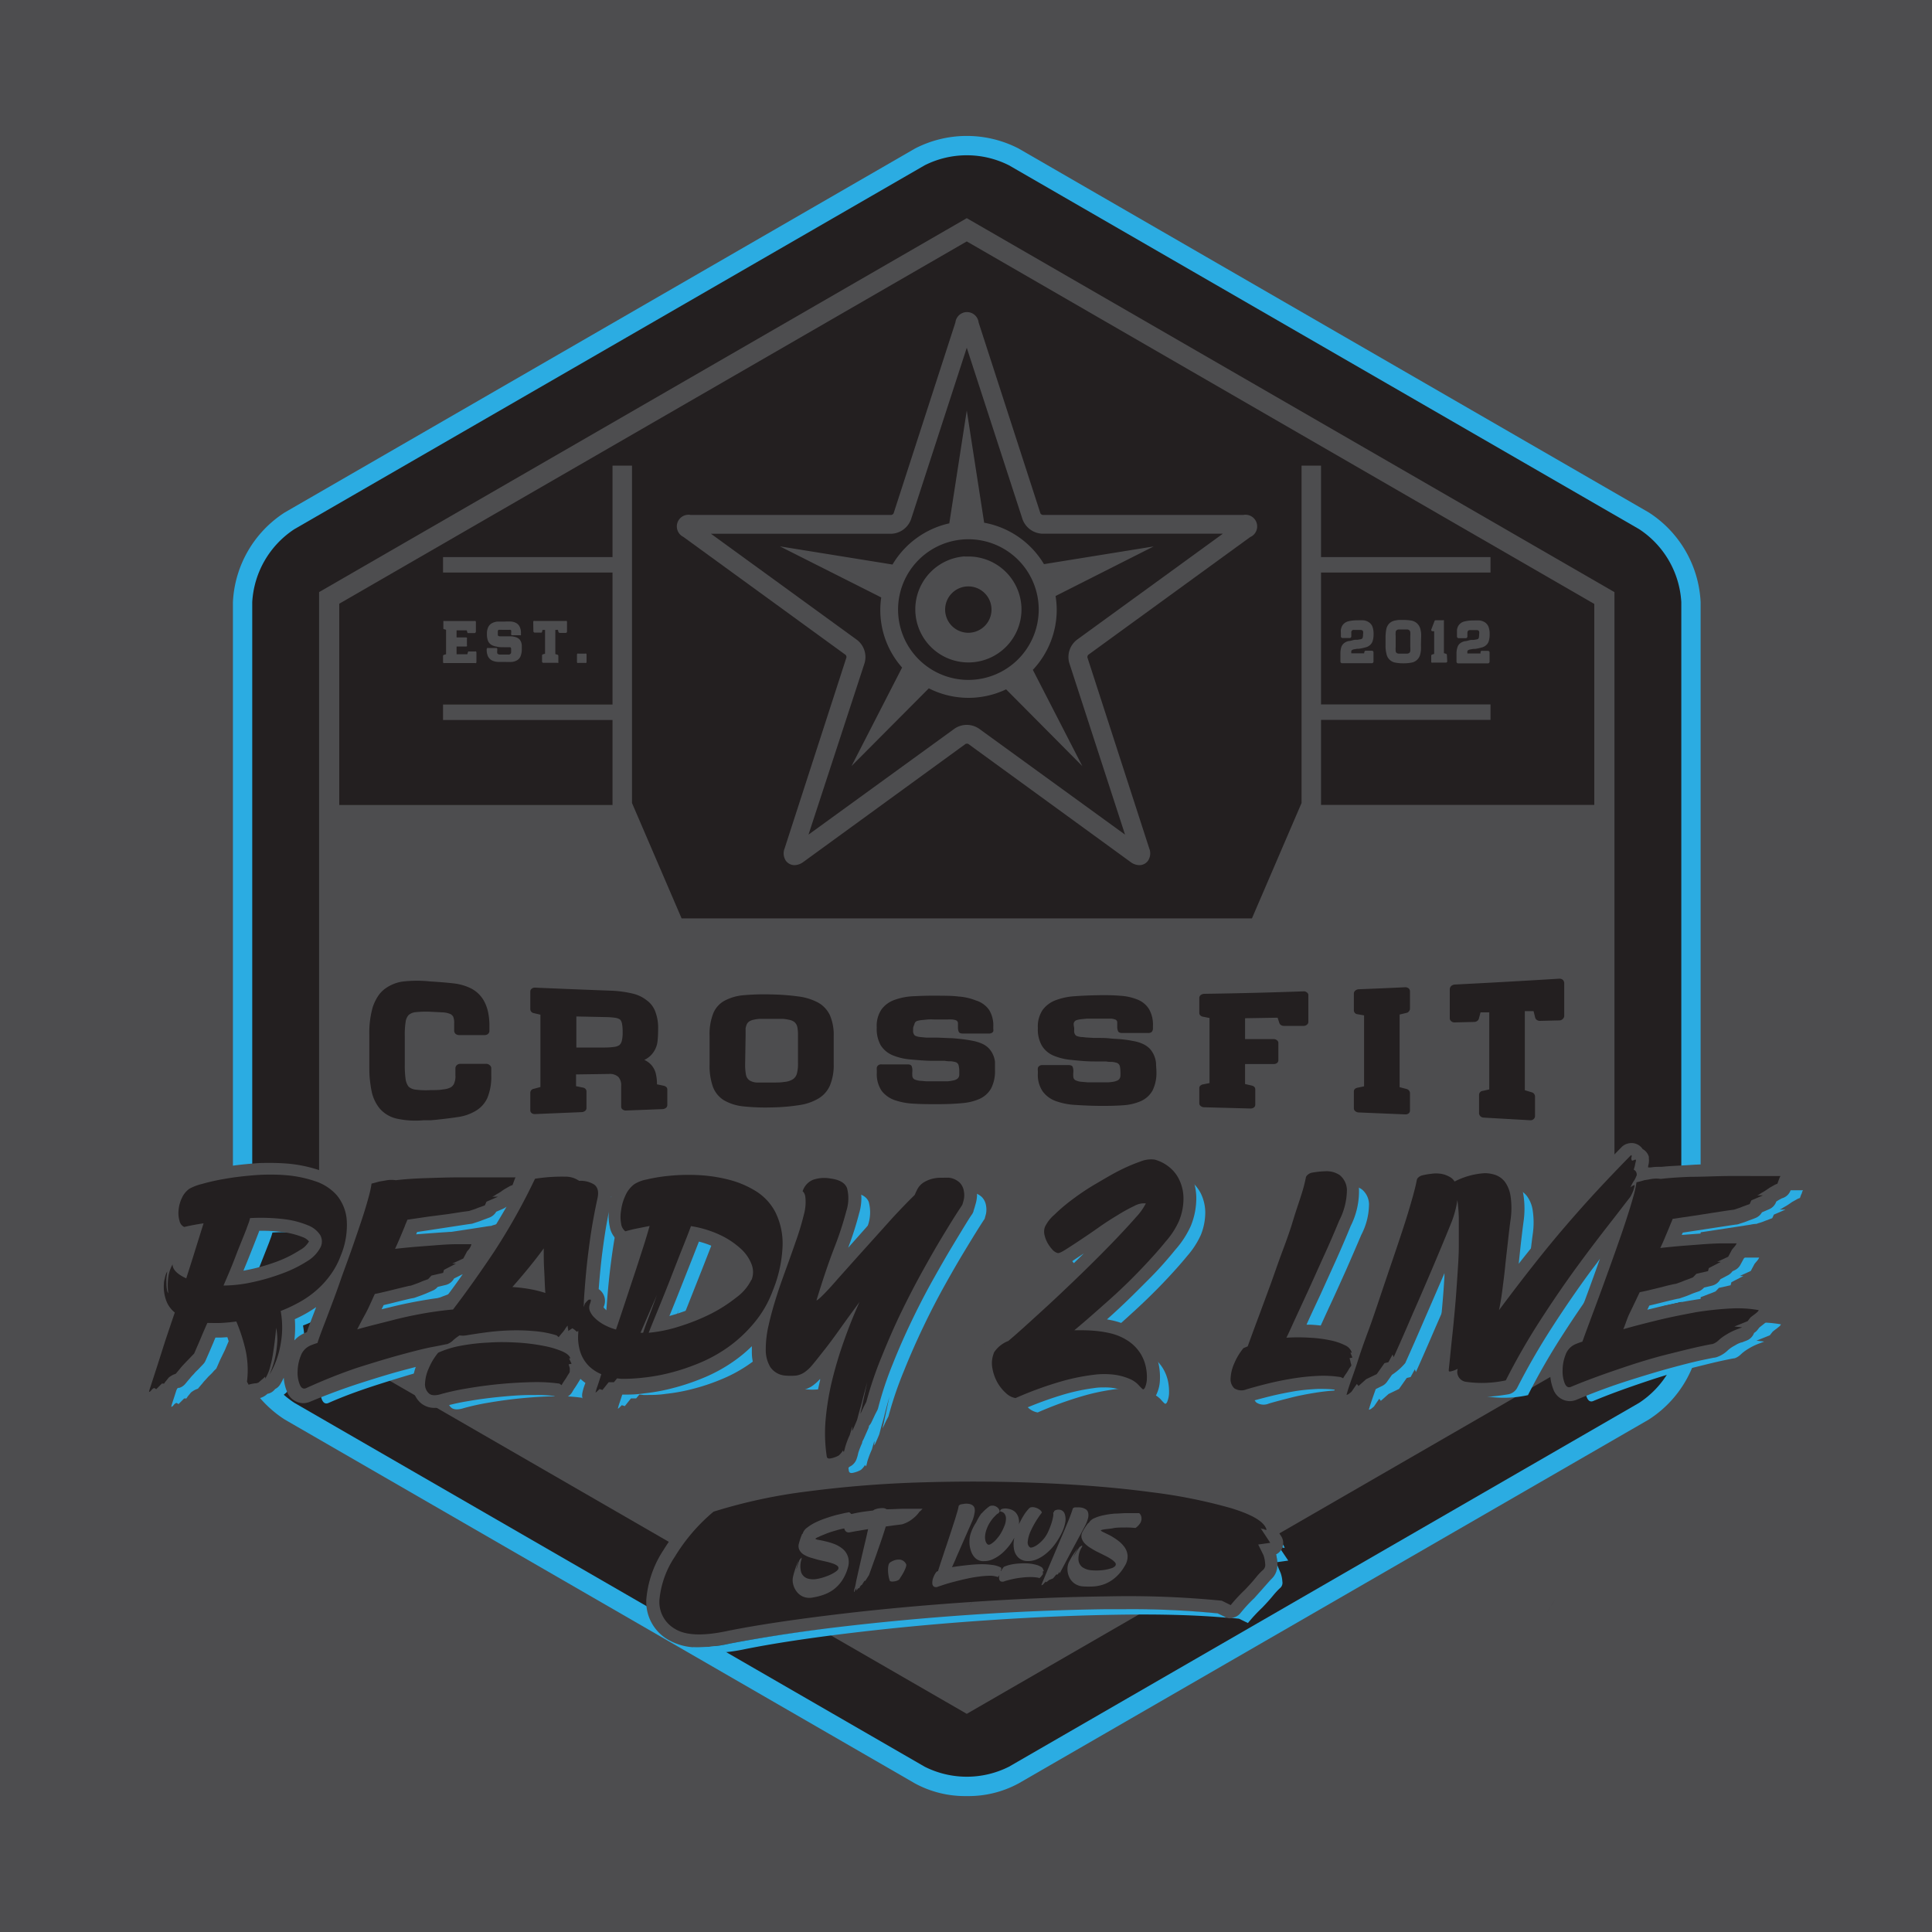 <svg id="Layer_1" data-name="Layer 1" xmlns="http://www.w3.org/2000/svg" viewBox="0 0 250 250"><defs><style>.cls-1{fill:#4d4d4f;}.cls-2{fill:#2bace2;}.cls-3,.cls-5{fill:#231f20;}.cls-4{fill:none;}.cls-5{stroke:#231f20;stroke-miterlimit:10;}</style></defs><rect class="cls-1" width="250" height="250"/><path class="cls-2" d="M125.1,232.41a13.58,13.58,0,0,1-6.71-1.64L36.85,183.69a14.62,14.62,0,0,1-6.71-11.61V77.92a14.62,14.62,0,0,1,6.71-11.61L118.4,19.22a14.61,14.61,0,0,1,13.41,0l81.54,47.09a14.62,14.62,0,0,1,6.71,11.61v94.16a14.61,14.61,0,0,1-6.71,11.61l-81.54,47.08A13.58,13.58,0,0,1,125.1,232.41Zm.21-8.17L210,177l.93-102L125.1,26.78,40,73.13,37.62,173.72Z"/><path class="cls-3" d="M200.13,208.74q.39-.6.72-1.17c.16-.26.28-.46.38-.6"/><path class="cls-3" d="M63.57,138.19v1a7.14,7.14,0,0,1-.5,2.87,3.75,3.75,0,0,1-1.59,1.73,6.16,6.16,0,0,1-2.26.76c-.85.13-1.78.24-2.79.35l-.7.06-.93,0a11.28,11.28,0,0,1-3.51-.22,4.12,4.12,0,0,1-2.14-1.28,5.19,5.19,0,0,1-1.08-2.34c-.09-.43-.15-.91-.21-1.43s-.07-1.12-.07-1.79v-4a12.2,12.2,0,0,1,.44-3.57,6.11,6.11,0,0,1,.61-1.31,3.77,3.77,0,0,1,.88-1,5.12,5.12,0,0,1,2.32-1A16.47,16.47,0,0,1,55.7,127c1.14.07,2.15.15,3,.25a6.74,6.74,0,0,1,2.31.68,4,4,0,0,1,1.68,1.71,5.24,5.24,0,0,1,.45,1.25,8.36,8.36,0,0,1,.19,1.6v.89a.51.51,0,0,1-.17.4.65.65,0,0,1-.45.16l-3.32,0a.71.71,0,0,1-.46-.18.56.56,0,0,1-.16-.41v-.89a2.12,2.12,0,0,0-.13-.91,1,1,0,0,0-.31-.31A2.86,2.86,0,0,0,57.3,131l-1.6-.08a12.76,12.76,0,0,0-1.88.05,1.68,1.68,0,0,0-.93.36,1.61,1.61,0,0,0-.4.89,10.47,10.47,0,0,0-.11,1.82v3.75a12.93,12.93,0,0,0,.1,1.82,2.14,2.14,0,0,0,.39,1,1.64,1.64,0,0,0,.92.39,10.54,10.54,0,0,0,1.91.06c.62,0,1.16,0,1.61-.09a2.59,2.59,0,0,0,1-.26,1.16,1.16,0,0,0,.42-.43,2.35,2.35,0,0,0,.2-1.15v-.89a.54.54,0,0,1,.18-.41.64.64,0,0,1,.44-.17l3.32,0a.67.67,0,0,1,.47.15A.53.53,0,0,1,63.57,138.19Z"/><path class="cls-3" d="M86.35,141v2a.45.45,0,0,1-.18.36.77.77,0,0,1-.46.16L81,143.7a.65.65,0,0,1-.44-.14.42.42,0,0,1-.18-.35v-2.7a1.61,1.61,0,0,0-.36-1.15,1.63,1.63,0,0,0-1.22-.39l-4.26.06v1.52l.88.18a.58.58,0,0,1,.34.17.5.5,0,0,1,.13.32v2.14a.48.48,0,0,1-.18.39.78.78,0,0,1-.47.16l-6,.25a.64.64,0,0,1-.44-.12.47.47,0,0,1-.18-.39v-2.23a.52.52,0,0,1,.46-.53l.85-.23V131.3l-.85-.2a.54.54,0,0,1-.46-.56v-2.23a.46.46,0,0,1,.18-.37.6.6,0,0,1,.44-.14c3.31.14,6.63.28,10,.4h0a14.47,14.47,0,0,1,2.71.39,4.62,4.62,0,0,1,1.75.86A3.14,3.14,0,0,1,84.83,131a5.77,5.77,0,0,1,.33,2.16,14.9,14.9,0,0,1-.07,1.54,3.09,3.09,0,0,1-.44,1.31,2.94,2.94,0,0,1-1.27,1.14,3,3,0,0,1,.52.31,2.46,2.46,0,0,1,.41.38,2.61,2.61,0,0,1,.53,1,5.55,5.55,0,0,1,.17,1.47l.85.18C86.19,140.57,86.35,140.73,86.35,141Zm-11.77-5.45h3.54a8.91,8.91,0,0,0,1.34-.08,1.59,1.59,0,0,0,.7-.24,1.14,1.14,0,0,0,.31-.57,4.59,4.59,0,0,0,.1-1.12,5.63,5.63,0,0,0-.08-1.06,1.13,1.13,0,0,0-.25-.55,1.57,1.57,0,0,0-.64-.23,10.36,10.36,0,0,0-1.25-.09l-3.77-.08Z"/><path class="cls-3" d="M99.81,128.68a29,29,0,0,1,3.56.27,7.26,7.26,0,0,1,2.52.8,3.67,3.67,0,0,1,1.5,1.62,6.39,6.39,0,0,1,.49,2.72v3.56a6.86,6.86,0,0,1-.47,2.77,3.65,3.65,0,0,1-1.46,1.7,6.73,6.73,0,0,1-2.52.88,25.62,25.62,0,0,1-3.62.3,26.79,26.79,0,0,1-3.66-.14,6.25,6.25,0,0,1-2.48-.79,3.51,3.51,0,0,1-1.41-1.71,8.18,8.18,0,0,1-.44-2.93V134a7.32,7.32,0,0,1,.47-2.86,3.28,3.28,0,0,1,1.45-1.64,6.43,6.43,0,0,1,2.48-.72A30.14,30.14,0,0,1,99.81,128.68Zm-3.39,9a7.1,7.1,0,0,0,.11,1.4,1.14,1.14,0,0,0,.47.73,2,2,0,0,0,1,.27c.45,0,1,0,1.78,0s1.26,0,1.7-.08a2.42,2.42,0,0,0,1.08-.32,1.28,1.28,0,0,0,.55-.73,4.72,4.72,0,0,0,.15-1.33v-3.79a5.46,5.46,0,0,0-.07-.84,1.2,1.2,0,0,0-.42-.76,1.72,1.72,0,0,0-.61-.26,6.7,6.7,0,0,0-.82-.13c-.28,0-.57,0-.85,0H99.13q-.42,0-.84,0a5,5,0,0,0-.8.12,1.66,1.66,0,0,0-.58.24,1.06,1.06,0,0,0-.29.37,2.75,2.75,0,0,0-.14.49c0,.18,0,.35,0,.52s0,.31,0,.45Z"/><path class="cls-3" d="M118.16,133v.25a1.56,1.56,0,0,0,0,.31.79.79,0,0,0,.11.29.37.37,0,0,0,.2.19,1.86,1.86,0,0,0,.59.15l.83.08.85,0,.65,0,1.39.06c.52,0,1,.06,1.57.12s1,.13,1.52.23a5.6,5.6,0,0,1,1.25.39,2.83,2.83,0,0,1,.83.58,3,3,0,0,1,.51.75,3,3,0,0,1,.29,1c0,.38,0,.73,0,1.06a4.84,4.84,0,0,1-.5,2.38,3.27,3.27,0,0,1-1.46,1.34,6.93,6.93,0,0,1-2.34.57c-.92.09-2,.13-3.11.13s-2.09,0-3-.06a8.86,8.86,0,0,1-2.53-.45,3.65,3.65,0,0,1-1.72-1.21,3.84,3.84,0,0,1-.63-2.35c0-.09,0-.2,0-.33a1.3,1.3,0,0,1,0-.35.51.51,0,0,1,.19-.29.62.62,0,0,1,.42-.11h3.36c.31,0,.49.08.55.26a1.59,1.59,0,0,1,.08.6,3.83,3.83,0,0,0,0,.68.55.55,0,0,0,.42.46,2.23,2.23,0,0,0,.61.13c.25,0,.51.05.79.06h2l.73,0a4.57,4.57,0,0,0,.69-.1,1.37,1.37,0,0,0,.51-.18.66.66,0,0,0,.32-.53c0-.25,0-.45,0-.62a2.58,2.58,0,0,0-.07-.56.6.6,0,0,0-.37-.48,3.45,3.45,0,0,0-.61-.12c-.25,0-.51,0-.8-.06l-.84,0h-.67c-1.08,0-2.08-.1-3-.18a7.67,7.67,0,0,1-2.31-.56,3.35,3.35,0,0,1-1.49-1.26,4.34,4.34,0,0,1-.52-2.32,3.79,3.79,0,0,1,.62-2.34,3.59,3.59,0,0,1,1.67-1.22,8.21,8.21,0,0,1,2.48-.48c1-.05,2-.08,3-.07s2,0,2.81.11a7.3,7.3,0,0,1,2.25.51A3.18,3.18,0,0,1,128,130.7a3.8,3.8,0,0,1,.53,2.16v.28a.76.76,0,0,1,0,.3.4.4,0,0,1-.18.21.7.7,0,0,1-.39.09h-3.35c-.3,0-.48-.07-.55-.23a1.43,1.43,0,0,1-.1-.53c0-.19,0-.39,0-.58a.41.41,0,0,0-.3-.39,2.2,2.2,0,0,0-.46-.09,5.6,5.6,0,0,0-.6,0h-1.74a7.3,7.3,0,0,0-.81,0l-.8.08a2.84,2.84,0,0,0-.6.12.54.54,0,0,0-.33.43A2.56,2.56,0,0,0,118.16,133Z"/><path class="cls-3" d="M139,133v.25a3,3,0,0,0,0,.31.73.73,0,0,0,.11.29.48.48,0,0,0,.2.2,2.21,2.21,0,0,0,.6.14c.26,0,.53.06.82.07l.85.05.65,0c.41,0,.88,0,1.39.06s1,.06,1.57.12a14.62,14.62,0,0,1,1.52.23,4.71,4.71,0,0,1,1.25.4,3,3,0,0,1,.83.59,3.26,3.26,0,0,1,.8,1.85c0,.38.05.75.05,1.09a5.13,5.13,0,0,1-.5,2.46,3.24,3.24,0,0,1-1.46,1.35,6.7,6.7,0,0,1-2.34.56c-.92.07-2,.09-3.11.08s-2.08-.06-3.05-.12a8.88,8.88,0,0,1-2.53-.49,3.63,3.63,0,0,1-1.71-1.24,3.77,3.77,0,0,1-.64-2.35c0-.09,0-.2,0-.32a1,1,0,0,1,0-.36.43.43,0,0,1,.18-.28.62.62,0,0,1,.42-.12h3.36c.31,0,.5.09.55.26a1.51,1.51,0,0,1,.08.62,3.83,3.83,0,0,0,0,.68.55.55,0,0,0,.42.46,1.89,1.89,0,0,0,.61.14l.79.07.81,0h1.22c.23,0,.47,0,.72,0a7,7,0,0,0,.7-.09,1.9,1.9,0,0,0,.5-.18.67.67,0,0,0,.32-.55,5.3,5.3,0,0,0,0-.63,3.45,3.45,0,0,0-.06-.58.63.63,0,0,0-.38-.48,3.18,3.18,0,0,0-.61-.13c-.25,0-.51,0-.8-.06l-.84,0-.67,0c-1.08,0-2.08-.1-3-.2a7.67,7.67,0,0,1-2.31-.56,3.27,3.27,0,0,1-1.48-1.26,4.2,4.2,0,0,1-.53-2.31,3.81,3.81,0,0,1,.62-2.34,3.69,3.69,0,0,1,1.68-1.25,8.35,8.35,0,0,1,2.47-.52c.95-.07,2-.11,3.05-.13s2,0,2.81.07a7,7,0,0,1,2.25.49,3.1,3.1,0,0,1,1.48,1.2,4,4,0,0,1,.53,2.21v.3a.73.73,0,0,1-.05.3.44.44,0,0,1-.18.23.68.68,0,0,1-.39.09l-3.35,0c-.29,0-.48-.08-.54-.23a1.33,1.33,0,0,1-.11-.54c0-.2,0-.41,0-.6a.4.4,0,0,0-.3-.39,3,3,0,0,0-.46-.1l-.6,0h-1.74q-.41,0-.81,0l-.8.08a3.51,3.51,0,0,0-.6.13.57.57,0,0,0-.33.45A2.56,2.56,0,0,0,139,133Z"/><path class="cls-3" d="M168.67,128.28a.6.6,0,0,1,.44.14.41.41,0,0,1,.19.35v3.46a.46.46,0,0,1-.19.37.65.65,0,0,1-.44.15l-2.52,0a.7.7,0,0,1-.38-.1.52.52,0,0,1-.22-.27l-.23-.69-4.21.07v2.7l3.69,0a.65.65,0,0,1,.44.15.42.42,0,0,1,.18.35v2.23a.46.46,0,0,1-.18.37.76.76,0,0,1-.44.13l-3.69,0v2.58l.86.2c.3.08.46.24.46.49v2a.44.44,0,0,1-.18.35.72.72,0,0,1-.44.13l-6-.16a.74.74,0,0,1-.43-.15.43.43,0,0,1-.19-.35v-2a.41.41,0,0,1,.13-.29.65.65,0,0,1,.34-.17l.85-.17v-8.42l-.85-.17a.65.65,0,0,1-.34-.17.41.41,0,0,1-.13-.29v-2a.51.51,0,0,1,.19-.35.89.89,0,0,1,.43-.15Q162.26,128.51,168.67,128.28Z"/><path class="cls-3" d="M181.11,131.28v9.4l.88.23a.62.62,0,0,1,.33.2.52.52,0,0,1,.13.34v2.24a.47.47,0,0,1-.18.39.68.68,0,0,1-.46.12l-6-.25a.71.71,0,0,1-.43-.16.47.47,0,0,1-.19-.39v-2.16c0-.26.16-.42.47-.49l.85-.18v-9.18l-.85-.15a.51.51,0,0,1-.47-.52v-2.16a.49.49,0,0,1,.19-.38.72.72,0,0,1,.43-.17c2-.08,4-.16,6-.26a.68.68,0,0,1,.46.14.49.49,0,0,1,.18.38v2.24a.54.54,0,0,1-.13.35.53.53,0,0,1-.33.21Z"/><path class="cls-3" d="M201.79,126.64a.67.67,0,0,1,.44.15.64.64,0,0,1,.18.43v4.19a.58.58,0,0,1-.18.44.62.62,0,0,1-.44.19l-2.52.06a.68.68,0,0,1-.39-.11.53.53,0,0,1-.23-.32l-.21-.83-1.13,0v10.23l.85.26a.58.58,0,0,1,.47.59v2.47a.54.54,0,0,1-.19.43.59.59,0,0,1-.43.14l-6-.34a.66.66,0,0,1-.45-.18.58.58,0,0,1-.17-.43V141.7a.52.52,0,0,1,.47-.54l.85-.19V131l-1.13,0-.21.8a.55.55,0,0,1-.23.32.69.69,0,0,1-.39.12l-2.53.06a.63.63,0,0,1-.44-.16.48.48,0,0,1-.18-.39V128a.65.65,0,0,1,.18-.41.83.83,0,0,1,.44-.19Q195,127.06,201.79,126.64Z"/><path class="cls-4" d="M217.56,168.37c0,5.51-3.9,12.26-8.67,15l-75.12,43.38c-4.77,2.75-12.57,2.75-17.34,0L41.31,183.38c-4.77-2.75-8.67-9.5-8.67-15V81.63c0-5.5,3.9-12.26,8.67-15l75.12-43.38c4.77-2.75,12.57-2.75,17.34,0l75.12,43.38c4.77,2.75,8.67,9.51,8.67,15Z"/><path class="cls-3" d="M212.1,68.47,130.56,21.39a12.12,12.12,0,0,0-10.91,0L38.1,68.47a12.11,12.11,0,0,0-5.46,9.45v94.16a12.11,12.11,0,0,0,5.46,9.45l81.55,47.08a12.12,12.12,0,0,0,10.91,0l81.54-47.08a12.11,12.11,0,0,0,5.46-9.45V77.92A12.11,12.11,0,0,0,212.1,68.47Zm-3.19,35.7v69.22L125.1,221.77,41.29,173.39V76.62L125.1,28.23l83.81,48.39Z"/><path class="cls-3" d="M42,161.94c0,3.44-3.2,6.23-7.16,6.23s-7.17-2.79-7.17-6.23,3.21-6.22,7.17-6.22S42,158.51,42,161.94Z"/><path class="cls-3" d="M139.36,82.78l18.88-13.72H134.9a2.83,2.83,0,0,1-2.59-1.88L125.1,45l-7.21,22.19a2.83,2.83,0,0,1-2.59,1.88H92l18.88,13.72a2.8,2.8,0,0,1,1,3L104.62,108,123.5,94.3a2.81,2.81,0,0,1,3.2,0L145.58,108l-7.21-22.19A2.82,2.82,0,0,1,139.36,82.78Zm-9.17,6.42a11.32,11.32,0,0,1-10-.13l-10,10.05,6.54-12.74a11.21,11.21,0,0,1-2.7-9.07L100.92,70.7l14.57,2.35a11.43,11.43,0,0,1,7.35-5.33l2.26-14.6,2.25,14.52A11.39,11.39,0,0,1,135.09,73l14.19-2.29-12.69,6.41a11.53,11.53,0,0,1,.15,1.77,11.35,11.35,0,0,1-3.09,7.79l6.4,12.45Z"/><path class="cls-3" d="M128.3,78.88a3,3,0,1,1-3-3A3,3,0,0,1,128.3,78.88Z"/><path class="cls-5" d="M125.31,87.48a8.6,8.6,0,1,1,8.6-8.6A8.61,8.61,0,0,1,125.31,87.48Zm0-16a7.37,7.37,0,1,0,7.37,7.37A7.37,7.37,0,0,0,125.31,71.51Z"/><path class="cls-3" d="M182.36,81.55a.49.49,0,0,0-.31-.1l-.51,0-.51,0a.49.49,0,0,0-.31.1.34.34,0,0,0-.12.24,3.6,3.6,0,0,0,0,.53v1.4a3.51,3.51,0,0,0,0,.53.34.34,0,0,0,.12.24.53.53,0,0,0,.3.09l.52,0,.52,0a.53.53,0,0,0,.3-.09.39.39,0,0,0,.13-.25,3.36,3.36,0,0,0,0-.52v-1.4a3.36,3.36,0,0,0,0-.52A.42.42,0,0,0,182.36,81.55Z"/><path class="cls-3" d="M125.1,31.24,43.9,78.12v26.05H79.26v-11H57.33v-2H79.26V74.09H57.33v-2H79.26V60.25h2.52v43.66l6.42,14.93H162l6.42-14.93V60.25h2.52V72.09h21.93v2H170.94V91.15h21.93v2H170.94v11H206.3v-26ZM74.66,84.71a.16.16,0,0,1,.06-.13.15.15,0,0,1,.13,0h.86a.19.19,0,0,1,.14,0,.19.19,0,0,1,.05.13v.94a.19.19,0,0,1-.05.13.24.24,0,0,1-.14,0h-.86a.19.19,0,0,1-.13,0,.16.16,0,0,1-.06-.13ZM69,80.48a.19.19,0,0,1,.06-.13.18.18,0,0,1,.13,0h4a.2.2,0,0,1,.13,0,.18.18,0,0,1,.05.13v1.24a.17.17,0,0,1-.05.13.19.19,0,0,1-.13.05h-.75a.21.21,0,0,1-.18-.13l-.06-.26h-.34v3.13l.25.07a.16.16,0,0,1,.14.17v.75a.22.22,0,0,1,0,.14.21.21,0,0,1-.13,0H70.33a.17.17,0,0,1-.19-.19v-.75a.16.16,0,0,1,.14-.17l.25-.07V81.51H70.2l-.06.26a.2.2,0,0,1-.07.09.19.19,0,0,1-.12,0h-.74a.17.17,0,0,1-.13-.05.18.18,0,0,1-.06-.13Zm-6,3.48a.22.22,0,0,1,.05-.11.17.17,0,0,1,.13,0h1c.09,0,.15,0,.16.1a.88.88,0,0,1,0,.24,1.22,1.22,0,0,0,0,.27.18.18,0,0,0,.12.18.48.48,0,0,0,.18.06l.23,0h.82a.64.64,0,0,0,.2,0,.35.35,0,0,0,.15-.08.26.26,0,0,0,.1-.21c0-.1,0-.18,0-.24s0-.14,0-.23a.25.25,0,0,0-.11-.19l-.18,0-.24,0h-.44c-.33,0-.62,0-.89-.08a1.76,1.76,0,0,1-.68-.22,1.11,1.11,0,0,1-.44-.49,2.29,2.29,0,0,1-.15-.92,1.92,1.92,0,0,1,.18-.92,1.16,1.16,0,0,1,.49-.49,1.88,1.88,0,0,1,.74-.2q.42,0,.9,0a7.1,7.1,0,0,1,.83,0,1.6,1.6,0,0,1,.66.2,1.08,1.08,0,0,1,.44.48,1.81,1.81,0,0,1,.16.85V82a.43.43,0,0,1,0,.11.13.13,0,0,1,0,.09.16.16,0,0,1-.11,0h-1c-.08,0-.14,0-.15-.09a.46.46,0,0,1,0-.21v-.23A.14.14,0,0,0,66,81.5a.4.4,0,0,0-.13,0l-.18,0h-.52l-.24,0a.85.85,0,0,0-.23,0,.39.39,0,0,0-.18,0,.23.23,0,0,0-.1.17,1.48,1.48,0,0,0,0,.2v.22l0,.12a.22.22,0,0,0,.06.07.48.48,0,0,0,.18.06l.25,0,.25,0h.19l.41,0,.46,0a3,3,0,0,1,.45.09,1.15,1.15,0,0,1,.37.16.79.79,0,0,1,.25.23,1.13,1.13,0,0,1,.15.29,1.42,1.42,0,0,1,.08.42c0,.14,0,.28,0,.42a2.43,2.43,0,0,1-.15.94,1.09,1.09,0,0,1-.43.53,1.61,1.61,0,0,1-.69.23,8.36,8.36,0,0,1-.92,0q-.48,0-.9,0a2.07,2.07,0,0,1-.75-.18,1.2,1.2,0,0,1-.51-.49,1.94,1.94,0,0,1-.19-.92v-.13A.71.71,0,0,1,63.05,84Zm-5.66-3.6a.19.19,0,0,1,.13,0h3.92a.19.19,0,0,1,.13,0,.18.18,0,0,1,.06.13v1.24a.18.18,0,0,1-.06.13.16.16,0,0,1-.13.06h-.75a.25.25,0,0,1-.11,0,.21.21,0,0,1-.06-.1l-.07-.25H59.08v.91h1.21a.15.15,0,0,1,.13.06.13.13,0,0,1,0,.12v.81a.16.16,0,0,1,0,.14.14.14,0,0,1-.13.05H59.08v1h1.39l.07-.25a.19.19,0,0,1,.07-.11.2.2,0,0,1,.11,0h.74a.17.17,0,0,1,.13,0,.18.18,0,0,1,.06.13v1.24a.16.16,0,0,1-.06.13.17.17,0,0,1-.13,0H57.52a.19.19,0,0,1-.13,0,.18.18,0,0,1-.06-.13V84.9a.16.16,0,0,1,.14-.17l.25-.07V81.49l-.25-.07a.17.17,0,0,1-.1-.07.21.21,0,0,1,0-.11v-.75A.22.22,0,0,1,57.39,80.36ZM161.81,69.47l-21,15.27a.5.5,0,0,0-.1.33l8,24.71a1.7,1.7,0,0,1-.16,1.6,1.37,1.37,0,0,1-1.13.57,1.94,1.94,0,0,1-1.13-.41l-21-15.28a.5.5,0,0,0-.34,0l-21,15.28a2,2,0,0,1-1.13.41,1.39,1.39,0,0,1-1.13-.57,1.73,1.73,0,0,1-.16-1.6l8-24.71a.46.46,0,0,0-.11-.33l-21-15.27a1.51,1.51,0,0,1,.93-2.84h26a.44.44,0,0,0,.28-.2l8-24.71a1.51,1.51,0,0,1,3,0l8,24.71a.44.44,0,0,0,.28.2h26a1.51,1.51,0,0,1,.93,2.84Zm14.7,15.07.05-.22a.3.3,0,0,1,.11-.12l.1,0h.75a.2.2,0,0,1,.14.06.18.18,0,0,1,.07.15v1.19a.2.2,0,0,1-.06.15.18.18,0,0,1-.15.07h-3.86a.2.2,0,0,1-.14-.06.21.21,0,0,1-.07-.16v-1a2.88,2.88,0,0,1,.11-.85,1.1,1.1,0,0,1,.38-.54,1.44,1.44,0,0,1,.59-.26c.22,0,.48-.11.77-.16l.19,0,.16,0,.4-.07a.41.41,0,0,0,.21-.09c.08-.06.12-.26.12-.58a.84.84,0,0,0,0-.34.32.32,0,0,0-.08-.13.5.5,0,0,0-.25-.07h-.83a.31.31,0,0,0-.36.37c0,.15,0,.31,0,.47a.21.21,0,0,1-.21.21h-.93a.21.21,0,0,1-.21-.21c0-.16,0-.32,0-.46a2.71,2.71,0,0,1,0-.41,1.89,1.89,0,0,1,.1-.36,1.08,1.08,0,0,1,.19-.31,1.26,1.26,0,0,1,.7-.42,4.45,4.45,0,0,1,1.15-.12,7.37,7.37,0,0,1,.82,0,1.56,1.56,0,0,1,.69.27,1.19,1.19,0,0,1,.44.57,2.58,2.58,0,0,1,.14.9,2.92,2.92,0,0,1-.1.87,1.14,1.14,0,0,1-.35.58,1.32,1.32,0,0,1-.6.31,6.75,6.75,0,0,1-.84.18h0l-.11,0h-.11l-.42.07a.83.83,0,0,0-.26.1.19.19,0,0,0-.09.12,1.44,1.44,0,0,0,0,.3Zm7.36-1.05a6.32,6.32,0,0,1,0,.65,3.35,3.35,0,0,1-.09.51,1.4,1.4,0,0,1-1.18,1.1,5.25,5.25,0,0,1-1,.08,5.15,5.15,0,0,1-1-.08,1.4,1.4,0,0,1-1.18-1.1,4.07,4.07,0,0,1-.13-1.16v-.94a5.89,5.89,0,0,1,.09-1.1,1.48,1.48,0,0,1,.38-.76,1.42,1.42,0,0,1,.75-.39,4.79,4.79,0,0,1,.48-.08l.63,0a6.16,6.16,0,0,1,1,.08,1.48,1.48,0,0,1,.75.37,1.46,1.46,0,0,1,.43.75,3.35,3.35,0,0,1,.09.51,6.18,6.18,0,0,1,0,.65Zm3.4,2.07a.17.17,0,0,1-.19.18h-1.71a.15.15,0,0,1-.12,0,.14.14,0,0,1-.05-.13v-.74a.17.17,0,0,1,.13-.18l.25-.07V81.68h-.21a.19.19,0,0,1-.15-.09.15.15,0,0,1,0-.16l.4-1.05a.16.16,0,0,1,.17-.12h.91a.3.3,0,0,1,.14,0,.27.27,0,0,1,0,.13v4.13l.25.07a.18.18,0,0,1,.14.18Zm4.31-1,0-.22a.34.34,0,0,1,.12-.12.19.19,0,0,1,.1,0h.74a.24.24,0,0,1,.15.06.2.2,0,0,1,.06.15v1.19a.2.2,0,0,1-.06.15.18.18,0,0,1-.15.07h-3.86a.2.2,0,0,1-.14-.06.21.21,0,0,1-.07-.16v-1a2.55,2.55,0,0,1,.12-.85,1,1,0,0,1,.37-.54,1.44,1.44,0,0,1,.59-.26c.23,0,.48-.11.77-.16l.19,0,.16,0,.4-.07a.45.45,0,0,0,.22-.09c.07-.06.11-.26.11-.58a.84.84,0,0,0,0-.34.5.5,0,0,0-.07-.13.54.54,0,0,0-.26-.07h-.83a.44.44,0,0,0-.25.07.42.42,0,0,0-.11.3c0,.15,0,.31,0,.47a.24.24,0,0,1-.06.15.2.2,0,0,1-.15.06h-.93a.2.2,0,0,1-.14-.06.21.21,0,0,1-.07-.15c0-.16,0-.32,0-.46s0-.28,0-.41a1.89,1.89,0,0,1,.1-.36,1.08,1.08,0,0,1,.19-.31,1.26,1.26,0,0,1,.7-.42,4.45,4.45,0,0,1,1.15-.12,7.37,7.37,0,0,1,.82,0,1.6,1.6,0,0,1,.7.27,1.24,1.24,0,0,1,.43.57,2.58,2.58,0,0,1,.14.9,2.92,2.92,0,0,1-.1.87,1.08,1.08,0,0,1-.35.58,1.32,1.32,0,0,1-.6.31,6.75,6.75,0,0,1-.84.18h0l-.11,0h-.11l-.42.07a.83.83,0,0,0-.26.1.31.31,0,0,0-.09.12,1.44,1.44,0,0,0,0,.3Z"/><path class="cls-2" d="M47,164.3a10.28,10.28,0,0,1-1.37,2.59,11.78,11.78,0,0,1-1.84,2,13.36,13.36,0,0,1-2.19,1.52,17.12,17.12,0,0,1-2.39,1.11,11.94,11.94,0,0,1,0,4.26,11.28,11.28,0,0,1-1.44,4,11.9,11.9,0,0,0,.78-2.46,13.17,13.17,0,0,0,.24-1.92,7.7,7.7,0,0,0-.16-1.69c-.08.92-.18,1.81-.31,2.65s-.25,1.44-.42,2.17a5.74,5.74,0,0,1-.68,1.72.16.16,0,0,1,0-.08l0-.08,0-.08a2.12,2.12,0,0,1-.41.39l-.34.29a.47.47,0,0,1-.24.13.7.7,0,0,1-.25.06l-.37.06a3.74,3.74,0,0,0-.46.11l-.21-.38a12.42,12.42,0,0,0-.22-4.25,23.07,23.07,0,0,0-1.15-3.6c-.73.11-1.4.17-2,.2l-1.51,0h-.23c-.27.59-.5,1.13-.7,1.62L28.47,176c-.18.41-.33.77-.47,1.07a2.27,2.27,0,0,1-.31.31,4.35,4.35,0,0,1-.31.35l-.43.42-.35.39a5.34,5.34,0,0,0-.43.5c-.18.2-.36.42-.55.65l-.31.12a3.19,3.19,0,0,0-.6.38l-.14.17a3.1,3.1,0,0,1-.21.25c-.08.11-.16.22-.24.35l-.29,0-.73.73-.12-.08a.44.44,0,0,0-.17-.07.83.83,0,0,0-.35.29c-.12.14-.21.21-.29.21,0-.16.14-.54.34-1.16s.45-1.38.74-2.3.64-2,1-3.14.8-2.39,1.24-3.67a3.61,3.61,0,0,1-1.08-1.46,5,5,0,0,1-.33-2.27c0-.08,0-.3.1-.66a3.32,3.32,0,0,1,.32-.92c0,.26-.07.53-.09.83s0,.58,0,.85a3.71,3.71,0,0,0,.07.71.93.93,0,0,0,.17.42,7.34,7.34,0,0,1,0-2.1,4.73,4.73,0,0,1,.56-1.63c0,.64.56,1.24,1.77,1.81.41-1.28.81-2.53,1.18-3.73s.73-2.34,1.06-3.39c-.78.1-1.62.26-2.51.46a1.07,1.07,0,0,1-.6-.78,3.81,3.81,0,0,1-.13-1.41,4.76,4.76,0,0,1,.43-1.54,3.07,3.07,0,0,1,1-1.23,8.12,8.12,0,0,1,1.59-.6,28.8,28.8,0,0,1,3-.67c1.18-.2,2.46-.36,3.84-.46a25.1,25.1,0,0,1,4.07,0,15.8,15.8,0,0,1,3.74.77,6.34,6.34,0,0,1,2.8,1.81,5.54,5.54,0,0,1,1.29,3.11A10.19,10.19,0,0,1,47,164.3Zm-2.61-1.08a1.7,1.7,0,0,0-.08-1.54,3.2,3.2,0,0,0-1.56-1.25,11.36,11.36,0,0,0-3-.79,24.4,24.4,0,0,0-4.5-.15,5.59,5.59,0,0,1-.19.63l-.26.71q-.72,1.84-1.47,3.72c-.5,1.24-1,2.46-1.53,3.67a18.31,18.31,0,0,0,3.78-.44,28.13,28.13,0,0,0,3.87-1.14,17.24,17.24,0,0,0,3.19-1.57A4.69,4.69,0,0,0,44.37,163.22Z"/><path class="cls-2" d="M76.5,177.64a.11.11,0,0,0,.1,0,.08.08,0,0,0,.07,0s0,0,0,0c-.08-.33-.45-.64-1.09-.92a11.68,11.68,0,0,0-2.45-.72,27.16,27.16,0,0,0-3.33-.4,35.45,35.45,0,0,0-3.72,0,25.6,25.6,0,0,0-3.59.4,12.27,12.27,0,0,0-2.92.91,7.91,7.91,0,0,0-1.21,2,5.35,5.35,0,0,0-.47,1.92,1.58,1.58,0,0,0,.47,1.29c.33.3.87.33,1.62.1a30.81,30.81,0,0,1,3.34-.73c1.34-.23,2.74-.42,4.19-.56s2.86-.23,4.24-.25a20.53,20.53,0,0,1,3.53.19l.27.19q.22-.37.45-.69l.32-.52.23-.36a.39.39,0,0,0,.06-.27,2.6,2.6,0,0,0-.05-.39l-.14-.46.37-.08Z"/><path class="cls-2" d="M103.21,158.74a6.93,6.93,0,0,0-2.49-2.71,12.42,12.42,0,0,0-3.52-1.5,19,19,0,0,0-3.91-.6,25.21,25.21,0,0,0-3.73.08,20.13,20.13,0,0,0-3,.48,4.83,4.83,0,0,0-1.63.61,3.94,3.94,0,0,0-1.16,1.5,6.85,6.85,0,0,0-.53,1.89,5,5,0,0,0,0,1.71,1.46,1.46,0,0,0,.55,1c.54-.15,1.07-.28,1.58-.38l1.55-.31c-.25.92-.56,1.93-.9,3s-.71,2.21-1.1,3.38l-1.18,3.56-1.16,3.46a7.1,7.1,0,0,1-1.64-.67,5.12,5.12,0,0,1-1.14-.85,2.71,2.71,0,0,1-.61-.9,1.2,1.2,0,0,1,0-.85c.13-.36.17-.56.1-.59s-.14,0-.25,0a2.91,2.91,0,0,0-.49.5c0,.16-.1.3-.15.44,0-.83.08-1.66.14-2.46.14-1.83.31-3.51.5-5s.4-2.86.61-4,.39-2,.54-2.64c.19-.87,0-1.47-.48-1.79a3.37,3.37,0,0,0-1.9-.44,3,3,0,0,0-1.84-.54,21.7,21.7,0,0,0-3.87.27,80,80,0,0,1-5.36,9.44Q64,168,61.49,171.31c-1,.08-1.94.2-3,.37-1.58.26-3.18.58-4.79,1s-3.15.78-4.61,1.19l1-1.88c.38-.77.81-1.67,1.28-2.69.53-.11,1-.22,1.57-.35l1.46-.36c.45-.12.83-.21,1.12-.27a3.49,3.49,0,0,1,.51-.1l.6-.21.74-.29c.29-.1.59-.22.9-.35l.43-.46,1.51-.34.1-.39,1.57-.81-.49,0,1.43-.65.49-.92.27-.31a1.81,1.81,0,0,0,.33-.5l-1.91,0c-.76,0-1.59,0-2.48.11l-2.75.22q-1.41.11-2.73.27c.21-.47.42-.93.61-1.39s.4-.95.61-1.46c.06-.15.12-.31.19-.46l.19-.46c.89-.13,1.8-.26,2.72-.41l2.51-.38,1.87-.29c.5-.08.78-.11.83-.11a2.74,2.74,0,0,1,.42-.14,6.43,6.43,0,0,0,.68-.25c.3-.1.61-.22.94-.35l.2-.46,1.51-.65-.76,0a2.51,2.51,0,0,0,.49-.27l.36-.21a2,2,0,0,0,.28-.17,5.16,5.16,0,0,1,.51-.35l.48-.27a2.3,2.3,0,0,1,.51-.23l.14-.39c0-.12.09-.24.12-.34a1.71,1.71,0,0,1,.14-.27c-.62,0-1.57,0-2.87,0s-2.71,0-4.22,0-3,0-4.54.1-2.79.14-3.87.27a3.65,3.65,0,0,0-1.14,0l-1,.17-1,.27a14.69,14.69,0,0,1-.43,1.92c-.24.87-.56,1.89-.94,3.06s-.82,2.43-1.3,3.79l-1.48,4.11c-.51,1.39-1,2.75-1.51,4.08l-1.35,3.65a9.15,9.15,0,0,0-.93.35,2.36,2.36,0,0,0-1.25,1.37,5.42,5.42,0,0,0-.38,2,4.21,4.21,0,0,0,.27,1.67c.19.46.47.61.84.46,2.26-1,4.48-1.77,6.64-2.46s4.09-1.27,5.78-1.73,3.07-.81,4.13-1,1.64-.34,1.74-.34a2.25,2.25,0,0,0,.8-.5,5.75,5.75,0,0,1,.83-.63,3,3,0,0,0,.83,0c.88-.15,1.82-.29,2.83-.42a28.07,28.07,0,0,1,3-.23,25.77,25.77,0,0,1,3,.09,13.7,13.7,0,0,1,2.85.56l.26.23c.15-.2.32-.41.5-.61s.26-.36.38-.52a2.32,2.32,0,0,1,.28-.37,1.53,1.53,0,0,0,.07.46,1,1,0,0,1,0,.23l.55-.34.27.19.33.27.15-.16,0,.29a6.52,6.52,0,0,0,.32,2.62,4.59,4.59,0,0,0,1.12,1.73,5.2,5.2,0,0,0,1.55,1l-.51,1.56a6.68,6.68,0,0,0-.24.82,1,1,0,0,0,.28-.23l.23-.23.39.12.8-1,.67,0,.42-.5.53.06h.52c.58,0,1.39,0,2.4-.15a23.13,23.13,0,0,0,3.31-.6,26.46,26.46,0,0,0,3.78-1.25,18.65,18.65,0,0,0,3.79-2.07,17.56,17.56,0,0,0,3.34-3.08,14.18,14.18,0,0,0,2.43-4.31,16.62,16.62,0,0,0,1.26-5.9A9,9,0,0,0,103.21,158.74Zm-31.77,9.94a20.71,20.71,0,0,0-2.27-.27c.7-.79,1.38-1.6,2.06-2.42s1.34-1.68,2-2.58q0,1.38.06,2.85c0,1,.06,2,.15,2.92A15.46,15.46,0,0,0,71.44,168.68Zm14.65,5.65h-.35l2.13-4.88L87.29,171c-.16.46-.36,1-.58,1.55S86.28,173.74,86.09,174.33Zm14-6.84a6.23,6.23,0,0,1-1.91,2.25,19.8,19.8,0,0,1-3.35,2.09,27,27,0,0,1-4,1.64,18.34,18.34,0,0,1-4,.82c.31-.79.7-1.74,1.15-2.84s.92-2.28,1.41-3.52l1.5-3.79,1.41-3.61A13.55,13.55,0,0,1,96,161.66a10.93,10.93,0,0,1,2.68,1.77,5.28,5.28,0,0,1,1.43,2.06A2.76,2.76,0,0,1,100.12,167.49Z"/><path class="cls-2" d="M125.59,154.26a2.4,2.4,0,0,1,1.47.65,2,2,0,0,1,.53,1.08,2.92,2.92,0,0,1,0,1.07q-.14.51-.18.66c-.06.08-.33.49-.81,1.25s-1.09,1.76-1.84,3-1.6,2.71-2.52,4.36-1.83,3.41-2.72,5.27-1.75,3.79-2.55,5.79a47.57,47.57,0,0,0-2,5.88c-.15.29-.29.55-.41.81l-.34.73s0-.17.12-.59l.3-1.41.45-2.07c-.26.92-.48,1.73-.65,2.42s-.33,1.17-.46,1.67-.2.76-.21.79c-.2.49-.42,1-.63,1.42a1.08,1.08,0,0,1,0-.29.93.93,0,0,0,0-.28s-.07.23-.16.53-.13.49-.15.54a13,13,0,0,0-.6,1.58,4.93,4.93,0,0,1-.15.58c0,.05,0,.05-.06,0l-.09-.14a1.54,1.54,0,0,1-.24.35,2,2,0,0,1-.3.3,3.72,3.72,0,0,1-1,.37c-.32.07-.5,0-.55-.25a20.2,20.2,0,0,1-.13-4.81,32.44,32.44,0,0,1,.84-5.05,52.32,52.32,0,0,1,1.53-5.12c.61-1.7,1.28-3.38,2-5l-2.42,3.33c-.75,1-1.43,2-2,2.77s-1.15,1.47-1.6,2a5.46,5.46,0,0,1-1.06,1,2.65,2.65,0,0,1-1.18.34,8.22,8.22,0,0,1-1.39,0,2.53,2.53,0,0,1-1.93-1.09,4.25,4.25,0,0,1-.59-2.29,13.79,13.79,0,0,1,.37-3.13c.26-1.17.59-2.39,1-3.66s.85-2.55,1.33-3.84.9-2.52,1.29-3.68a31.44,31.44,0,0,0,.93-3.13,6.07,6.07,0,0,0,.2-2.29,1.34,1.34,0,0,0-.19-.54.77.77,0,0,0-.16-.19,2.33,2.33,0,0,1,1.33-1.48,4.46,4.46,0,0,1,2.27-.17c1.18.15,1.89.57,2.14,1.25a5.12,5.12,0,0,1-.09,2.94,41,41,0,0,1-1.56,4.79c-.74,1.91-1.5,4.17-2.3,6.78.1,0,.39-.24.88-.73s1.09-1.14,1.83-2l2.43-2.73,2.71-3c.91-1,1.78-2,2.62-2.88s1.58-1.66,2.21-2.27a2.39,2.39,0,0,0,.16-.33,1.35,1.35,0,0,1,.16-.32,2.35,2.35,0,0,1,.88-1,3.83,3.83,0,0,1,1.16-.47,4.49,4.49,0,0,1,1.13-.12A8.7,8.7,0,0,1,125.59,154.26Z"/><path class="cls-2" d="M146.6,174.41a6.86,6.86,0,0,1,2.42,1.1,5.29,5.29,0,0,1,1.47,1.57,5.4,5.4,0,0,1,.67,1.75,6.79,6.79,0,0,1,.11,1.56,3.36,3.36,0,0,1-.23,1c-.11.24-.23.31-.35.21a5.93,5.93,0,0,1-.51-.54,3.47,3.47,0,0,0-1.06-.73,7.47,7.47,0,0,0-1.9-.56,10.84,10.84,0,0,0-2.93,0,27.59,27.59,0,0,0-4.23.89,47.35,47.35,0,0,0-5.78,2.11,2.32,2.32,0,0,1-1.27-.65,5.78,5.78,0,0,1-1.09-1.38,5.87,5.87,0,0,1-.64-1.79,3.57,3.57,0,0,1,.14-1.87.8.8,0,0,1,.17-.34,3.88,3.88,0,0,1,1.76-1.35c.78-.67,1.74-1.52,2.89-2.56s2.36-2.16,3.65-3.36,2.56-2.44,3.84-3.69,2.45-2.44,3.5-3.54,1.94-2.07,2.65-2.89a7.86,7.86,0,0,0,1.26-1.77,2.63,2.63,0,0,0-1.47.33,24.41,24.41,0,0,0-2.16,1.17c-.79.49-1.61,1-2.47,1.62l-2.4,1.63c-.75.5-1.39.92-1.92,1.25s-.88.48-1,.43a1.47,1.47,0,0,1-.66-.45,4.06,4.06,0,0,1-.63-.86,3.68,3.68,0,0,1-.4-1.06,1.82,1.82,0,0,1,0-1.06,4.62,4.62,0,0,1,1.21-1.55,24.09,24.09,0,0,1,2.34-2c.92-.67,1.91-1.35,3-2s2.1-1.25,3.1-1.75a22.44,22.44,0,0,1,2.71-1.15,3.59,3.59,0,0,1,1.84-.25,5,5,0,0,1,3.14,2.52,5.72,5.72,0,0,1,.59,2.38,7.75,7.75,0,0,1-.59,3.06,10.94,10.94,0,0,1-1.71,2.64q-1.37,1.67-3.25,3.63t-4.14,4c-1.5,1.38-3,2.67-4.44,3.85,1,0,1.93,0,2.77.09A11.36,11.36,0,0,1,146.6,174.41Z"/><path class="cls-2" d="M177.62,178c0,.13.06.26.08.37a.31.31,0,0,1,0,.25,2.49,2.49,0,0,0-.28.38,6,6,0,0,1-.33.54c-.15.21-.29.43-.43.66l-.29-.16a15.16,15.16,0,0,0-3-.15,28.64,28.64,0,0,0-3.17.33c-1.06.17-2.11.37-3.14.63s-2,.51-2.87.77a1.72,1.72,0,0,1-1.61-.13,1.61,1.61,0,0,1-.47-1.29,5.18,5.18,0,0,1,.46-1.91,8.12,8.12,0,0,1,1.2-2l.55-.23c.42-1.18.9-2.46,1.42-3.84s1-2.8,1.55-4.23,1-2.86,1.54-4.27,1-2.73,1.36-3.94.76-2.32,1.06-3.29a19.88,19.88,0,0,0,.59-2.27.68.68,0,0,1,.22-.33,1.08,1.08,0,0,1,.55-.29,11,11,0,0,1,1.78-.19,2.92,2.92,0,0,1,1.84.5,2.55,2.55,0,0,1,.92,1.88,8.67,8.67,0,0,1-1,4q-1,2.35-2,4.62c-.68,1.51-1.32,2.94-1.94,4.27s-1.16,2.54-1.66,3.61-.9,2-1.23,2.66a23.35,23.35,0,0,1,3,0,16.51,16.51,0,0,1,2.65.33,7.33,7.33,0,0,1,1.94.65,1.48,1.48,0,0,1,.86.94s0,0-.07,0a.21.21,0,0,1-.11,0l.27.66-.38.07Z"/><path class="cls-2" d="M214.51,154.28c.08-.17.12-.28.14-.33a.7.7,0,0,0-.17-.58.76.76,0,0,0-.21-.15,5.44,5.44,0,0,0,.15-.54,3.24,3.24,0,0,1,.09-.4,1.13,1.13,0,0,0,.05-.29q0-.12-.27,0c-.16.08-.25.09-.28,0a.5.5,0,0,1,0-.45c0-.16,0-.22-.11-.17q-2.21,2.24-4.32,4.52t-4.23,4.75c-1.4,1.64-2.81,3.35-4.21,5.13s-2.84,3.66-4.31,5.64c.17-.82.32-1.71.45-2.65s.25-1.93.35-2.93.22-2,.34-3.08.23-2.07.37-3.07a10.52,10.52,0,0,0,0-3,4.15,4.15,0,0,0-.7-1.83,2.53,2.53,0,0,0-1.2-.92,4.2,4.2,0,0,0-1.47-.25,9.65,9.65,0,0,0-3.87,1.08,1.67,1.67,0,0,0-.56-.56,3.66,3.66,0,0,0-1.19-.45,4.5,4.5,0,0,0-1.27,0A8.45,8.45,0,0,0,187,154a1.1,1.1,0,0,0-.54.27q-.21.19-.21.3c-.1.57-.3,1.38-.6,2.45s-.67,2.27-1.11,3.61-.91,2.8-1.44,4.35-1.05,3.09-1.57,4.63-1,3-1.56,4.48-1,2.76-1.37,3.93-.73,2.14-1,2.92-.42,1.27-.47,1.48a.76.76,0,0,0,.38-.19c.11-.08.2-.16.28-.23l.68-1,.21.27,1-.89,1.35-.65,1-1.42.5-.12.55-1,.14.35c.81-1.8,1.63-3.68,2.48-5.66q1.11-2.53,2.42-5.59t2.51-6.06a12.93,12.93,0,0,0,.83-3,.13.13,0,0,1,0-.06,21.3,21.3,0,0,1,.18,2.33c0,1.1,0,2.3,0,3.61s-.11,2.64-.19,4-.19,2.69-.3,4-.24,2.51-.35,3.6-.21,2-.29,2.8-.14,1.33-.17,1.64.12.25.32.21a3.37,3.37,0,0,0,.84-.33,1.31,1.31,0,0,0,1.09,1.7,14.49,14.49,0,0,0,5.13-.2,85.69,85.69,0,0,1,4.55-7.9c1.66-2.58,3.29-4.94,4.86-7.08s3-4,4.18-5.52,2.05-2.6,2.49-3.19a7.86,7.86,0,0,0,.36-.71,4.31,4.31,0,0,0,.23-.79c0-.1,0-.1-.24,0a1.75,1.75,0,0,0-.31.23,7.86,7.86,0,0,1,.4-.77A5,5,0,0,0,214.51,154.28Z"/><path class="cls-2" d="M212.91,173.83c1.46-.41,3-.8,4.61-1.19s3.21-.7,4.79-1a37.59,37.59,0,0,1,4.49-.48,15.3,15.3,0,0,1,3.65.21.76.76,0,0,1-.21.27l-.38.31a6,6,0,0,0-.49.38l-.36.46-1.72.69,1,.12-.71.27a7.16,7.16,0,0,0-.67.29,5.75,5.75,0,0,0-.65.36,5.29,5.29,0,0,0-1,.74,2.21,2.21,0,0,1-.79.5c-.1,0-.68.11-1.74.34s-2.44.58-4.13,1-3.62,1-5.78,1.73-4.38,1.51-6.65,2.46c-.36.15-.64,0-.83-.46a4.2,4.2,0,0,1-.28-1.67,5.65,5.65,0,0,1,.39-2,2.3,2.3,0,0,1,1.25-1.37,7.6,7.6,0,0,1,.93-.35c.4-1.1.85-2.32,1.35-3.65s1-2.69,1.5-4.08,1-2.75,1.48-4.11.91-2.62,1.3-3.79.7-2.19.94-3.06a14.69,14.69,0,0,0,.43-1.92l1-.27,1.05-.17a3.64,3.64,0,0,1,1.14,0q1.6-.19,3.87-.27c1.5-.05,3-.08,4.53-.1s2.92,0,4.22,0,2.26,0,2.87,0a1.13,1.13,0,0,0-.13.27c0,.1-.08.22-.13.34l-.14.39a2,2,0,0,0-.5.23l-.49.27-.51.35-.27.17-.37.21a2.73,2.73,0,0,1-.48.27l.75,0-1.5.65-.21.46-.93.35a6.55,6.55,0,0,1-.69.25,2.48,2.48,0,0,0-.41.14c-.06,0-.33,0-.84.11l-1.87.29-2.5.38c-.93.15-1.84.28-2.73.41,0,.15-.12.3-.18.46a4.47,4.47,0,0,0-.19.46l-.61,1.46c-.19.46-.4.92-.62,1.39q1.32-.17,2.73-.27l2.75-.22c.9-.06,1.72-.1,2.49-.11l1.91,0a1.9,1.9,0,0,1-.34.5l-.26.31-.49.92-1.43.65.48,0-1.56.81-.1.39-1.51.34-.44.46c-.31.13-.6.25-.9.35l-.74.29-.59.21a3.5,3.5,0,0,0-.52.1q-.44.09-1.11.27l-1.46.36c-.53.13-1,.24-1.57.35-.48,1-.91,1.92-1.29,2.69S213.17,173.35,212.91,173.83Z"/><path class="cls-1" d="M126.39,153.9a3.62,3.62,0,0,0-1-2,4,4,0,0,0-2.46-1.19h-.06c-.27,0-.6-.06-1-.07h-.2a6,6,0,0,0-1.38.17,5.49,5.49,0,0,0-1.65.68,3.91,3.91,0,0,0-1.49,1.65,4.5,4.5,0,0,0-.22.44c-.6.59-1.27,1.28-2,2.12s-1.72,1.86-2.65,2.91l-2.53,2.85a42,42,0,0,0,1.42-4.45,6.79,6.79,0,0,0,0-3.93c-.34-.89-1.21-2-3.48-2.32a7.29,7.29,0,0,0-1.12-.08,5.62,5.62,0,0,0-2,.35,4,4,0,0,0-2.28,2.47,1.68,1.68,0,0,0,.28,1.63,5.12,5.12,0,0,1-.18,1.57c0,.14-.08.29-.11.43a9.05,9.05,0,0,0-.47-1,8.58,8.58,0,0,0-3.08-3.35,14.11,14.11,0,0,0-4-1.7,21.09,21.09,0,0,0-4.26-.65c-.5,0-1,0-1.48,0a24.88,24.88,0,0,0-2.49.12,24.06,24.06,0,0,0-3.2.52,5.68,5.68,0,0,0-2.24.92,5.37,5.37,0,0,0-1.67,2.14,6.45,6.45,0,0,0-.32.83,3,3,0,0,0-1.32-3,4.83,4.83,0,0,0-2.26-.68,5.38,5.38,0,0,0-2.28-.55h-.62a27.14,27.14,0,0,0-3.57.29,1.73,1.73,0,0,0-1,.48,1.67,1.67,0,0,0-1.38-.72l-2.84,0c-.89,0-1.84,0-2.83,0H59.6c-1.58,0-3.12,0-4.57.1s-2.74.13-3.81.25l-.5,0a6,6,0,0,0-.92.08l-1,.17-.17,0-1,.26a1.67,1.67,0,0,0-1.26,1.43,12.81,12.81,0,0,1-.38,1.67l-.12.41a6.59,6.59,0,0,0-1-1.43,8.06,8.06,0,0,0-3.52-2.29,17.68,17.68,0,0,0-4.14-.86q-1.12-.09-2.28-.09c-.67,0-1.37,0-2.06.07-1.43.11-2.77.27-4,.48a31.78,31.78,0,0,0-3.19.72,7.4,7.4,0,0,0-2.06.83,4.67,4.67,0,0,0-1.59,1.9,6.22,6.22,0,0,0-.57,2.09,5.33,5.33,0,0,0,.19,2.05,2.68,2.68,0,0,0,1.61,1.86,1.51,1.51,0,0,0,.59.11H24c-.08.25-.46,1.47-.58,1.83a1.59,1.59,0,0,0-.52-.26,1.67,1.67,0,0,0-.49-.08,1.66,1.66,0,0,0-1.43.82,2.42,2.42,0,0,0-.21.39,1.53,1.53,0,0,0-.53.57,4.46,4.46,0,0,0-.51,1.44,5.08,5.08,0,0,0-.13.88,6.78,6.78,0,0,0,.46,3,5.72,5.72,0,0,0,.71,1.23c-.32.94-.63,1.84-.92,2.72-.39,1.17-.73,2.22-1,3.14,0,0-.55,1.73-.74,2.31a11.78,11.78,0,0,0-.39,1.34,1.67,1.67,0,0,0,.35,1.39,1.65,1.65,0,0,0,1.29.61,1.89,1.89,0,0,0,1.09-.35,1.65,1.65,0,0,0,1-.48l.25-.25a1.71,1.71,0,0,0,1-.81l0-.07.26-.31.11-.06.13,0a1.65,1.65,0,0,0,.8-.55l.51-.61.05-.05q.16-.21.33-.39c.14-.14.26-.27.35-.38s.29-.29.41-.41l.32-.34c.13-.13.26-.26.37-.39a1.36,1.36,0,0,0,.26-.41l.48-1.09.55-1.29c.07-.19.16-.39.25-.6l.72,0,.82-.05c.23.68.44,1.4.62,2.17a10.88,10.88,0,0,1,.19,3.68,1.65,1.65,0,0,0,.19,1l.2.39a1.68,1.68,0,0,0,1.48.88,1.66,1.66,0,0,0,.49-.07l.28-.07.29,0a2.17,2.17,0,0,0,.47-.1,2.25,2.25,0,0,0,.86-.45l.11-.1a1.59,1.59,0,0,0,1-.62,1.59,1.59,0,0,0,.67-.62c.16-.27.31-.56.45-.85a5.48,5.48,0,0,0,.39,1.74,2.3,2.3,0,0,0,2.12,1.56,2.34,2.34,0,0,0,.9-.19c2.23-.93,4.42-1.74,6.51-2.41s4-1.26,5.72-1.71,3-.79,4-1,1.43-.3,1.52-.31a1.58,1.58,0,0,0,.42-.09,3.81,3.81,0,0,0,1.41-.88l.16-.14a4.71,4.71,0,0,0,.62-.07c.84-.14,1.76-.28,2.75-.41s1.92-.19,2.88-.22h.62c.74,0,1.49,0,2.23.09a12.61,12.61,0,0,1,2.17.39,1.66,1.66,0,0,0,1.09.41h.18a1.75,1.75,0,0,0,.77-.28,6.94,6.94,0,0,0,.34,1.27,6.14,6.14,0,0,0,2.22,2.92c0,.09-.06.18-.08.26a6.48,6.48,0,0,0-.31,1.08,1.68,1.68,0,0,0,.37,1.36,1.7,1.7,0,0,0,1.28.59,1.73,1.73,0,0,0,1-.35,1.66,1.66,0,0,0,1.18-.65l.28-.35a1.76,1.76,0,0,0,1-.42h.34c.65,0,1.49,0,2.57-.16a24.44,24.44,0,0,0,3.54-.64,28.82,28.82,0,0,0,4-1.32,20.28,20.28,0,0,0,4.13-2.26,18.08,18.08,0,0,0,2.25-1.88c0,.25,0,.49,0,.72a6,6,0,0,0,.86,3.17,4.17,4.17,0,0,0,3.1,1.86h.06a10.94,10.94,0,0,0,1.12.06h.54a4.37,4.37,0,0,0,2-.58,5.59,5.59,0,0,0,1.15-1l0,.18a35.85,35.85,0,0,0-.88,5.31,22.49,22.49,0,0,0,.15,5.21s0,0,0,.07a2,2,0,0,0,2,1.62,2.53,2.53,0,0,0,.53-.06,5.37,5.37,0,0,0,1.43-.52,1.18,1.18,0,0,0,.19-.11,2.8,2.8,0,0,0,.38-.33,1.73,1.73,0,0,0,.92-1,5.31,5.31,0,0,0,.22-.8,11.85,11.85,0,0,1,.5-1.28l0-.07a1.71,1.71,0,0,0,.05-.18,1.13,1.13,0,0,0,.12-.21c.22-.47.44-1,.66-1.48,0,0,0-.09.05-.13a.63.63,0,0,1,0-.14,1.78,1.78,0,0,0,.33-.48l.35-.74c.1-.22.22-.45.35-.7a1.68,1.68,0,0,0,.16-.39,44.24,44.24,0,0,1,1.88-5.67c.79-2,1.63-3.88,2.5-5.69s1.78-3.57,2.68-5.18,1.75-3.09,2.49-4.32,1.34-2.22,1.82-3,.69-1.09.76-1.18a1.77,1.77,0,0,0,.21-.41c0-.11.1-.3.23-.81A4.6,4.6,0,0,0,126.39,153.9Zm-90.46,9.31a25.11,25.11,0,0,1-3.63,1.06l-.8.16c.15-.38.31-.75.46-1.12.5-1.24,1-2.5,1.49-3.77l.1-.28h.28a20.51,20.51,0,0,1,2.76.17,10.26,10.26,0,0,1,2.59.66,1.82,1.82,0,0,1,.8.55v0a2.93,2.93,0,0,1-1.17,1.12A15.35,15.35,0,0,1,35.93,163.21Zm3.78,9.17a2.42,2.42,0,0,0-.31.13,3.75,3.75,0,0,0-1.31.94,14.13,14.13,0,0,0,.06-2.75c.47-.21.92-.44,1.37-.69s.94-.56,1.39-.87l-.12.32C40.4,170.5,40,171.47,39.71,172.38Zm18-4.54c-.78.09-1.56.19-2.35.32-1.61.26-3.27.59-4.91,1l-1.07.26.26-.54.8-.19,1.48-.37,1.05-.25.33-.07a1.72,1.72,0,0,0,.38-.08l.61-.22c.27-.09.53-.2.79-.3L56,167a1.67,1.67,0,0,0,.56-.39l.09-.09,1-.24a1.66,1.66,0,0,0,1.1-.84l1-.5.13-.07C59.16,165.92,58.44,166.9,57.73,167.84Zm5-7a1.64,1.64,0,0,0-.28-.73,1.69,1.69,0,0,0-1.37-.71c-.52,0-1.17,0-1.94,0s-1.63.05-2.58.12l-2.69.2.12-.3,1.79-.27,4.38-.67.68-.1a1.5,1.5,0,0,0,.5-.11l.28-.09c.26-.08.53-.17.82-.29l.94-.35a1.76,1.76,0,0,0,.85-.74l.92-.4a2.26,2.26,0,0,0,.42-.26C64.6,157.79,63.65,159.36,62.69,160.81Zm19,.32c-.34,1.09-.7,2.21-1.09,3.37s-.78,2.35-1.18,3.55c-.19.6-.39,1.18-.58,1.74a3.66,3.66,0,0,1-.57-.44,1,1,0,0,1-.19-.24,1.84,1.84,0,0,0-.63-2.33c.14-1.8.3-3.44.49-4.89s.39-2.8.6-3.91c.08-.44.15-.84.22-1.21a6.69,6.69,0,0,0,.12,1.93,3,3,0,0,0,1.31,2A1.6,1.6,0,0,0,81,161a1.82,1.82,0,0,0,.46-.06l.26-.08ZM95.71,165a4.43,4.43,0,0,1-1.41,1.61,18.45,18.45,0,0,1-3.06,1.91,24.71,24.71,0,0,1-3.8,1.53l-.82.24v0c.45-1.11.93-2.29,1.42-3.54l1.5-3.79.9-2.3a11.67,11.67,0,0,1,2,.71,9,9,0,0,1,2.26,1.49,3.58,3.58,0,0,1,1,1.38A1,1,0,0,1,95.71,165Z"/><path class="cls-3" d="M44.11,162.43A10.28,10.28,0,0,1,42.74,165a11.78,11.78,0,0,1-1.84,2,12.4,12.4,0,0,1-2.19,1.52,18.42,18.42,0,0,1-2.39,1.12,11.87,11.87,0,0,1,0,4.25,11.54,11.54,0,0,1-1.45,4,12.29,12.29,0,0,0,.78-2.46,13.45,13.45,0,0,0,.24-1.93,8.49,8.49,0,0,0-.15-1.69c-.08.92-.19,1.81-.31,2.65S35.2,176,35,176.68a5.33,5.33,0,0,1-.68,1.71.13.13,0,0,1,0-.08.16.16,0,0,0,0-.08l-.05-.07a2.4,2.4,0,0,1-.41.38l-.33.29a.45.45,0,0,1-.25.13A.7.7,0,0,1,33,179l-.36.06a3.62,3.62,0,0,0-.47.12l-.21-.39a12.18,12.18,0,0,0-.22-4.25A22.61,22.61,0,0,0,30.58,171c-.73.1-1.39.16-2,.19s-1.11,0-1.52,0h-.23c-.26.59-.5,1.13-.7,1.61s-.38.91-.54,1.27-.33.77-.47,1.08l-.3.31-.32.34-.42.43-.36.38c-.14.15-.29.32-.43.5s-.36.42-.54.65l-.32.12a3.19,3.19,0,0,0-.6.38l-.14.18-.2.25a1.72,1.72,0,0,0-.24.34l-.3,0-.73.73-.12-.07a.46.46,0,0,0-.17-.08.92.92,0,0,0-.35.29c-.12.14-.21.21-.29.21,0-.15.15-.54.34-1.15l.75-2.31,1-3.14c.39-1.16.8-2.39,1.24-3.67a3.54,3.54,0,0,1-1.08-1.46,5.21,5.21,0,0,1-.33-2.27c0-.08,0-.29.11-.65a3,3,0,0,1,.31-.93c0,.26-.07.54-.09.83s0,.58,0,.85a4.74,4.74,0,0,0,.07.71.88.88,0,0,0,.17.42,7.63,7.63,0,0,1,0-2.09,4.72,4.72,0,0,1,.55-1.64c0,.64.56,1.25,1.77,1.81.41-1.28.81-2.53,1.18-3.73l1.06-3.39c-.78.11-1.62.26-2.51.47a1.14,1.14,0,0,1-.6-.79,3.6,3.6,0,0,1-.12-1.41,4.49,4.49,0,0,1,.42-1.54,2.93,2.93,0,0,1,1-1.22,6.63,6.63,0,0,1,1.58-.6,26.92,26.92,0,0,1,3-.67c1.18-.21,2.46-.36,3.84-.47a26.29,26.29,0,0,1,4.07,0,15.8,15.8,0,0,1,3.74.77,6.37,6.37,0,0,1,2.81,1.81,5.74,5.74,0,0,1,1.29,3.12A10.2,10.2,0,0,1,44.11,162.43Zm-2.61-1.08a1.7,1.7,0,0,0-.07-1.54,3.29,3.29,0,0,0-1.57-1.25,11.75,11.75,0,0,0-3-.79,25.24,25.24,0,0,0-4.5-.15,6.44,6.44,0,0,1-.19.64c-.08.21-.17.45-.26.71-.47,1.23-1,2.46-1.47,3.71s-1,2.47-1.52,3.67a18.22,18.22,0,0,0,3.77-.44,26.94,26.94,0,0,0,3.88-1.14,16.53,16.53,0,0,0,3.18-1.57A4.56,4.56,0,0,0,41.5,161.35Z"/><path class="cls-1" d="M56.26,182.18a2.72,2.72,0,0,1-1.87-.68,3.19,3.19,0,0,1-1-2.58A6.88,6.88,0,0,1,54,176.4,10.13,10.13,0,0,1,55.41,174a1.69,1.69,0,0,1,.58-.45,14.2,14.2,0,0,1,3.33-1,27.35,27.35,0,0,1,3.83-.43l1.57,0c.78,0,1.56,0,2.32.07a28.3,28.3,0,0,1,3.55.43,13.6,13.6,0,0,1,2.81.82,3.35,3.35,0,0,1,2,2.05h0a1.84,1.84,0,0,1,0,.41,1.64,1.64,0,0,1-.06,1.37v0a.25.25,0,0,1,0,.08,2.07,2.07,0,0,1-.37,1.31l-.16.26c-.1.17-.23.37-.36.57a.18.18,0,0,1-.05.07,6.14,6.14,0,0,0-.33.53,1.66,1.66,0,0,1-1.09.81,1.55,1.55,0,0,1-.37,0,1.72,1.72,0,0,1-.91-.26,17.55,17.55,0,0,0-2.32-.13h-.54c-1.33,0-2.71.1-4.12.24s-2.75.31-4.06.54a28.81,28.81,0,0,0-3.16.69A4.68,4.68,0,0,1,56.26,182.18Z"/><path class="cls-3" d="M73.64,175.77s0,0,.1,0a.05.05,0,0,0,.06,0s0,0,0,0c-.08-.33-.44-.64-1.08-.92a11.84,11.84,0,0,0-2.46-.71,25.25,25.25,0,0,0-3.33-.41c-1.23-.07-2.47-.09-3.72,0a25.58,25.58,0,0,0-3.59.41,12.44,12.44,0,0,0-2.92.9,8.09,8.09,0,0,0-1.21,2A5.35,5.35,0,0,0,55,179a1.59,1.59,0,0,0,.48,1.29c.32.3.86.33,1.61.1a31.06,31.06,0,0,1,3.35-.73c1.34-.23,2.73-.42,4.18-.56s2.86-.22,4.24-.25a21.53,21.53,0,0,1,3.53.19l.28.2a6.5,6.5,0,0,1,.44-.7c.12-.18.23-.35.32-.52l.23-.36a.34.34,0,0,0,.06-.27,1.58,1.58,0,0,0,0-.38l-.14-.47.38-.07Z"/><path class="cls-3" d="M100.34,156.87a7,7,0,0,0-2.49-2.71,12.49,12.49,0,0,0-3.51-1.5,19.86,19.86,0,0,0-3.92-.6,25,25,0,0,0-3.72.08,21.3,21.3,0,0,0-3,.48,4.61,4.61,0,0,0-1.63.62,3.71,3.71,0,0,0-1.16,1.5,6.4,6.4,0,0,0-.54,1.88,5,5,0,0,0,0,1.71,1.5,1.5,0,0,0,.55,1c.54-.15,1.07-.28,1.58-.38l1.56-.31c-.26.92-.56,1.93-.91,3s-.71,2.22-1.1,3.38-.78,2.36-1.18,3.56-.78,2.36-1.16,3.46a7.28,7.28,0,0,1-1.64-.67,5.29,5.29,0,0,1-1.13-.85,2.65,2.65,0,0,1-.62-.9,1.26,1.26,0,0,1,0-.85c.14-.36.17-.56.11-.59s-.15,0-.26,0a3.36,3.36,0,0,0-.48.5c-.06.16-.1.3-.15.45,0-.84.07-1.66.13-2.46q.21-2.76.51-5c.19-1.53.4-2.86.61-4s.39-2,.53-2.64c.19-.87,0-1.46-.48-1.78a3.35,3.35,0,0,0-1.9-.45,3.08,3.08,0,0,0-1.84-.54,21.81,21.81,0,0,0-3.87.27A80.16,80.16,0,0,1,63.92,162q-2.76,4.13-5.3,7.45c-.95.08-1.94.21-3,.37-1.58.26-3.18.58-4.79,1s-3.15.78-4.61,1.2c.26-.49.57-1.12,1-1.89s.81-1.67,1.28-2.69c.53-.1,1-.22,1.57-.35l1.46-.36,1.12-.27a3.28,3.28,0,0,1,.52-.1l.59-.21c.25-.09.5-.18.74-.29s.59-.22.9-.34l.43-.46,1.51-.35.11-.39,1.56-.81-.49,0,1.43-.66.49-.92.27-.31A1.75,1.75,0,0,0,61,161l-1.92,0c-.76,0-1.59.05-2.48.12l-2.75.21q-1.41.12-2.73.27c.22-.46.42-.93.62-1.39l.61-1.46a4.37,4.37,0,0,1,.18-.46c.07-.15.13-.31.19-.46l2.72-.4L58,157.1l1.87-.29.83-.11.42-.14a4.78,4.78,0,0,0,.68-.25c.3-.1.61-.21.94-.34l.21-.47,1.5-.65-.75,0a1.87,1.87,0,0,0,.48-.27l.37-.21.27-.17c.17-.13.34-.24.51-.35l.48-.27a2.3,2.3,0,0,1,.51-.23l.14-.38.13-.35a1.13,1.13,0,0,1,.13-.27c-.61,0-1.57,0-2.87,0s-2.7,0-4.22,0-3,.05-4.54.1-2.79.14-3.86.27a4,4,0,0,0-1.15,0l-1,.17q-.56.16-1,.27a14.69,14.69,0,0,1-.43,1.92c-.24.88-.55,1.9-.94,3.06s-.82,2.43-1.3,3.79-1,2.73-1.48,4.12-1,2.74-1.5,4.07-1,2.55-1.35,3.66a9,9,0,0,0-.94.34,2.31,2.31,0,0,0-1.24,1.37,5.7,5.7,0,0,0-.39,2,4,4,0,0,0,.28,1.67c.19.46.46.62.83.46Q43,178.08,46.19,177c2.17-.69,4.09-1.27,5.79-1.73s3.07-.81,4.12-1,1.64-.34,1.75-.34a2.16,2.16,0,0,0,.79-.5,5.75,5.75,0,0,1,.83-.63,2.64,2.64,0,0,0,.83,0c.88-.15,1.82-.29,2.83-.42s2-.2,3.05-.23a25.66,25.66,0,0,1,3,.1,13,13,0,0,1,2.85.55l.26.23c.16-.2.32-.41.5-.61s.27-.35.38-.52a2.27,2.27,0,0,1,.29-.37,1.41,1.41,0,0,0,.06.47.85.85,0,0,1,0,.23l.55-.35.28.19.32.27.16-.15a2.85,2.85,0,0,0,0,.29,6.31,6.31,0,0,0,.31,2.61,4.63,4.63,0,0,0,1.12,1.73,5.2,5.2,0,0,0,1.55,1c-.19.62-.36,1.14-.5,1.56a5.69,5.69,0,0,0-.25.83s.12-.08.28-.24l.24-.23.38.12.8-1,.68,0,.41-.5.53.06.52,0a23.17,23.17,0,0,0,2.4-.16,24.21,24.21,0,0,0,3.31-.59,27.78,27.78,0,0,0,3.78-1.25,19,19,0,0,0,3.8-2.08,17.81,17.81,0,0,0,3.33-3.08A14,14,0,0,0,100,167a16.93,16.93,0,0,0,1.27-5.91A9.16,9.16,0,0,0,100.34,156.87Zm-31.77,9.94a20.71,20.71,0,0,0-2.27-.27c.7-.79,1.39-1.6,2.06-2.42s1.35-1.68,2-2.58c0,.93,0,1.87.06,2.85s.07,2,.15,2.92A15.07,15.07,0,0,0,68.57,166.81Zm14.65,5.65h-.34L85,167.58l-.57,1.58c-.17.46-.37,1-.59,1.56S83.41,171.87,83.22,172.46Zm14-6.84a6.23,6.23,0,0,1-1.91,2.25A19.48,19.48,0,0,1,92,170a27.08,27.08,0,0,1-4.06,1.63,18.39,18.39,0,0,1-4,.83c.31-.8.7-1.75,1.15-2.85s.93-2.27,1.42-3.52L88,162.27c.51-1.28,1-2.48,1.41-3.61a13.9,13.9,0,0,1,3.74,1.13,10.74,10.74,0,0,1,2.68,1.77,5.25,5.25,0,0,1,1.43,2.06A2.76,2.76,0,0,1,97.25,165.62Z"/><path class="cls-3" d="M122.72,152.39a2.4,2.4,0,0,1,1.47.65,2,2,0,0,1,.53,1.08,2.77,2.77,0,0,1,0,1.08c-.08.33-.15.55-.18.65s-.32.5-.8,1.25-1.1,1.76-1.85,3-1.59,2.71-2.51,4.37-1.83,3.41-2.73,5.26-1.74,3.79-2.55,5.79a48.86,48.86,0,0,0-2,5.89c-.15.28-.29.55-.41.8l-.34.73s0-.17.12-.59l.3-1.41.45-2.07c-.26.92-.48,1.73-.65,2.42s-.33,1.17-.46,1.67-.2.77-.21.79c-.2.49-.41,1-.63,1.42a2.24,2.24,0,0,1,0-.28,1.08,1.08,0,0,0,0-.29s-.07.23-.15.54l-.16.54a10.53,10.53,0,0,0-.59,1.57c-.07.28-.12.48-.16.58s0,.06-.06,0a.8.8,0,0,0-.09-.14,1.13,1.13,0,0,1-.24.35,2.26,2.26,0,0,1-.3.31,3.68,3.68,0,0,1-1,.36c-.32.07-.5,0-.54-.25a20.12,20.12,0,0,1-.14-4.8,34.9,34.9,0,0,1,.84-5.06,52.4,52.4,0,0,1,1.54-5.12q.9-2.55,2-5c-.87,1.18-1.68,2.29-2.42,3.33s-1.44,2-2.05,2.77-1.15,1.47-1.6,2a4.92,4.92,0,0,1-1.06,1A2.65,2.65,0,0,1,103,178a8.19,8.19,0,0,1-1.39,0,2.58,2.58,0,0,1-1.93-1.1,4.29,4.29,0,0,1-.59-2.29,13.79,13.79,0,0,1,.37-3.13c.26-1.17.6-2.39,1-3.66s.86-2.55,1.33-3.84.9-2.52,1.3-3.67.7-2.2.93-3.14a6,6,0,0,0,.19-2.29,1.38,1.38,0,0,0-.18-.54,1,1,0,0,0-.17-.19,2.38,2.38,0,0,1,1.33-1.48,4.5,4.5,0,0,1,2.28-.17c1.17.15,1.88.57,2.14,1.25a5.3,5.3,0,0,1-.09,2.94,43.32,43.32,0,0,1-1.57,4.79c-.74,1.91-1.5,4.17-2.3,6.79.1,0,.4-.25.88-.73s1.1-1.15,1.83-2l2.44-2.73,2.7-3c.91-1,1.78-2,2.62-2.89s1.58-1.65,2.22-2.27a1.81,1.81,0,0,0,.15-.33l.16-.32a2.33,2.33,0,0,1,.88-1,4,4,0,0,1,1.16-.48,4.52,4.52,0,0,1,1.14-.12Z"/><path class="cls-1" d="M131.41,182.6h-.21a4,4,0,0,1-2.18-1.08,7.06,7.06,0,0,1-1.43-1.8,7.3,7.3,0,0,1-.82-2.31,5.19,5.19,0,0,1,.16-2.6,2.76,2.76,0,0,1,.41-.86,5.31,5.31,0,0,1,2.23-1.82c.74-.64,1.64-1.43,2.68-2.38s2.34-2.14,3.62-3.34,2.61-2.48,3.82-3.67l.56-.55c-.58.39-1.08.71-1.5,1a3.57,3.57,0,0,1-1.86.68,2.1,2.1,0,0,1-.51-.06,3.11,3.11,0,0,1-1.44-.91,5.47,5.47,0,0,1-.88-1.2,5.61,5.61,0,0,1-.58-1.52,3.5,3.5,0,0,1,.12-2,6.19,6.19,0,0,1,1.61-2.2,28,28,0,0,1,2.52-2.1c1-.71,2-1.41,3.07-2.09S143,150.47,144,150A24.36,24.36,0,0,1,147,148.7a6.36,6.36,0,0,1,2-.37,4,4,0,0,1,.78.08,6.75,6.75,0,0,1,2.38,1.16,6.52,6.52,0,0,1,1.86,2.22,7.37,7.37,0,0,1,.78,3.08,9.49,9.49,0,0,1-.7,3.74,12.13,12.13,0,0,1-2,3.09c-.92,1.13-2,2.39-3.34,3.73s-2.71,2.73-4.21,4.11c-.44.41-.88.8-1.31,1.19.35.06.66.12.94.19a8.55,8.55,0,0,1,3,1.38,7.23,7.23,0,0,1,1.9,2.06,6.89,6.89,0,0,1,.88,2.31,8.15,8.15,0,0,1,.13,2,4.65,4.65,0,0,1-.38,1.62,1.9,1.9,0,0,1-1.76,1.22,1.83,1.83,0,0,1-1.21-.46,9,9,0,0,1-.66-.68,1.92,1.92,0,0,0-.54-.34,6.15,6.15,0,0,0-1.46-.42,6.85,6.85,0,0,0-1.09-.08c-.41,0-.87,0-1.37.08a25.81,25.81,0,0,0-3.95.83,47.68,47.68,0,0,0-5.58,2.05A1.69,1.69,0,0,1,131.41,182.6Z"/><path class="cls-1" d="M232,151.54a1.68,1.68,0,0,0-1.48-.9l-2.84,0c-.9,0-1.84,0-2.84,0H223.4c-1.59,0-3.13,0-4.58.1s-2.74.13-3.81.25l-.49,0a5.82,5.82,0,0,0-.92.08l-.33,0,0-.1a.29.29,0,0,1,0-.09,2.5,2.5,0,0,0,.09-1,1.94,1.94,0,0,0,0-.2,1.69,1.69,0,0,0-.81-1l-.06-.09a1.72,1.72,0,0,0-1.38-.68,1.9,1.9,0,0,0-.7.14,1.59,1.59,0,0,0-.57.38c-1.47,1.5-2.94,3-4.35,4.55s-2.82,3.1-4.27,4.8-2.84,3.4-4.26,5.19l-.44.56.25-2.36c.12-1.05.24-2.07.37-3.05a11.75,11.75,0,0,0,0-3.45,6.06,6.06,0,0,0-1-2.56,4.29,4.29,0,0,0-2-1.49,6.08,6.08,0,0,0-2.07-.35h0a10.16,10.16,0,0,0-3.5.79l-.05,0a5.61,5.61,0,0,0-2.8-.74,5.78,5.78,0,0,0-.71.05,9.46,9.46,0,0,0-1.29.22,2.74,2.74,0,0,0-1.3.67,2.19,2.19,0,0,0-.73,1.29c-.09.51-.28,1.26-.55,2.24s-.64,2.19-1.09,3.55-.91,2.78-1.44,4.32L177,167.2c-.5,1.48-1,3-1.54,4.45-.14.38-.26.74-.39,1.09l-.26-.16a9.44,9.44,0,0,0-2.38-.81,19.76,19.76,0,0,0-2.91-.36l-.45,0c0-.07,1.77-3.84,1.77-3.84l1.94-4.28c.68-1.51,1.36-3.08,2-4.65a10,10,0,0,0,1.07-4.86,4.14,4.14,0,0,0-1.63-3,4.58,4.58,0,0,0-2.67-.81h-.19a12.24,12.24,0,0,0-2.1.23,2.86,2.86,0,0,0-1.35.73,2.3,2.3,0,0,0-.69,1.29,18.74,18.74,0,0,1-.54,2c-.31,1-.66,2.09-1.05,3.26s-.83,2.44-1.35,3.91l-1.53,4.26c-.52,1.43-1,2.83-1.55,4.21L160.05,173a1.68,1.68,0,0,0-.51.41,9.43,9.43,0,0,0-1.45,2.4,7,7,0,0,0-.6,2.51,3.24,3.24,0,0,0,1,2.57,2.77,2.77,0,0,0,1.92.69,4.72,4.72,0,0,0,1.27-.19q1.29-.37,2.82-.75c1-.24,2-.44,3-.61s2-.25,3-.3c.24,0,.48,0,.71,0a12.17,12.17,0,0,1,1.49.09c0,.13-.08.25-.1.34a1.68,1.68,0,0,0,.31,1.44,1.65,1.65,0,0,0,1.32.65,2.3,2.3,0,0,0,1.36-.52,3.34,3.34,0,0,0,.45-.38,1.61,1.61,0,0,0,.24-.28l.08-.12a1.51,1.51,0,0,0,.54-.33l.8-.72,1.13-.55a1.65,1.65,0,0,0,.64-.53l.65-.92a7.9,7.9,0,0,0,1.72-1.52c.79-1.75,1.63-3.67,2.49-5.67.75-1.72,1.57-3.61,2.43-5.61l.15-.36,0,.46c-.08,1.34-.18,2.67-.3,4s-.23,2.49-.34,3.58c0,0-.22,2.09-.29,2.8s-.14,1.32-.17,1.62a1,1,0,0,0,0,.3,1.86,1.86,0,0,0,1.56,1.76,3.23,3.23,0,0,0,1.91,1.32,7.1,7.1,0,0,0,1.94.22,26,26,0,0,0,3.9-.37,1.64,1.64,0,0,0,1.23-.9,88.65,88.65,0,0,1,4.47-7.75c1.63-2.53,3.25-4.88,4.8-7,.49-.67,1-1.3,1.42-1.91-.31.86-.61,1.72-.93,2.59-.5,1.38-1,2.74-1.5,4.07-.39,1-.75,2-1.08,2.92a3.24,3.24,0,0,0-.31.13,4,4,0,0,0-2.13,2.3,7.35,7.35,0,0,0-.5,2.54,6,6,0,0,0,.4,2.33,2.31,2.31,0,0,0,2.13,1.56,2.38,2.38,0,0,0,.9-.19c2.22-.93,4.41-1.74,6.51-2.41s4.05-1.26,5.71-1.71,3-.79,4-1,1.44-.3,1.52-.31a1.58,1.58,0,0,0,.42-.09,3.81,3.81,0,0,0,1.41-.88,4,4,0,0,1,.73-.52l.49-.28a4.64,4.64,0,0,1,.51-.21l.07,0,.59-.23a1.68,1.68,0,0,0,1-1,1.65,1.65,0,0,0,.44-.39l.25-.32.28-.22c.18-.14.35-.27.51-.41a2.42,2.42,0,0,0,.66-.94,1.69,1.69,0,0,0-.12-1.39,1.64,1.64,0,0,0-1.13-.82,15.3,15.3,0,0,0-3-.27l-1.05,0a38.77,38.77,0,0,0-4.67.5c-1.63.26-3.28.59-4.92,1l-1.07.26c.09-.17.17-.35.26-.54l.8-.19,1.48-.37,1.06-.25.32-.07a1.38,1.38,0,0,0,.39-.09l.61-.21c.26-.09.53-.2.78-.31s.65-.24,1-.36a1.82,1.82,0,0,0,.56-.39l.09-.09,1-.24a1.7,1.7,0,0,0,1.11-.84l.95-.5a1.65,1.65,0,0,0,.61-.53l.26-.12a1.65,1.65,0,0,0,.78-.74l.41-.76.14-.16a3.12,3.12,0,0,0,.64-1,1.67,1.67,0,0,0-.2-1.53,1.65,1.65,0,0,0-1.37-.71c-.52,0-1.17,0-1.94,0s-1.62.05-2.58.12l-2.69.2c0-.08.12-.29.13-.3l1.78-.27,4.38-.67.68-.1a1.45,1.45,0,0,0,.5-.11l.28-.09a8.12,8.12,0,0,0,.82-.29c.3-.11.62-.22.95-.36a1.63,1.63,0,0,0,.84-.73l.92-.4a1.66,1.66,0,0,0,.94-1l.16-.1a2.79,2.79,0,0,1,.33-.19l.15-.08.09-.05a1.65,1.65,0,0,0,1.11-1l.25-.68A1.67,1.67,0,0,0,232,151.54Z"/><path class="cls-3" d="M143.73,172.54a7,7,0,0,1,2.43,1.1,5.51,5.51,0,0,1,1.46,1.57,5.45,5.45,0,0,1,.67,1.76,6.17,6.17,0,0,1,.11,1.55,3,3,0,0,1-.23,1c-.11.24-.23.32-.34.21a6.69,6.69,0,0,1-.52-.53,3.31,3.31,0,0,0-1.06-.74,7.54,7.54,0,0,0-1.89-.55,10.52,10.52,0,0,0-2.94,0,27.09,27.09,0,0,0-4.22.88,47.07,47.07,0,0,0-5.79,2.12,2.35,2.35,0,0,1-1.26-.66,5.4,5.4,0,0,1-1.1-1.38,5.86,5.86,0,0,1-.63-1.79,3.48,3.48,0,0,1,.14-1.87.8.8,0,0,1,.16-.34,3.88,3.88,0,0,1,1.76-1.35c.78-.66,1.75-1.52,2.89-2.56s2.37-2.15,3.65-3.36,2.57-2.44,3.84-3.69,2.45-2.44,3.5-3.54,1.94-2.06,2.65-2.88a7.43,7.43,0,0,0,1.26-1.77,2.53,2.53,0,0,0-1.47.32,21.16,21.16,0,0,0-2.15,1.18c-.8.48-1.62,1-2.48,1.61s-1.65,1.14-2.4,1.64-1.38.91-1.92,1.25-.87.47-1,.42a1.41,1.41,0,0,1-.67-.44,4.53,4.53,0,0,1-.63-.87,3.87,3.87,0,0,1-.4-1.06,1.86,1.86,0,0,1,.06-1,4.81,4.81,0,0,1,1.2-1.56,23.15,23.15,0,0,1,2.35-2c.91-.68,1.9-1.36,3-2s2.1-1.25,3.1-1.75a21.74,21.74,0,0,1,2.71-1.16,3.59,3.59,0,0,1,1.84-.25,5.08,5.08,0,0,1,1.76.87,4.66,4.66,0,0,1,1.38,1.65,5.58,5.58,0,0,1,.59,2.39,7.57,7.57,0,0,1-.59,3.06,10.33,10.33,0,0,1-1.71,2.63c-.9,1.12-2,2.33-3.24,3.63s-2.64,2.66-4.15,4-3,2.67-4.43,3.85c1,0,1.92,0,2.77.09A13.42,13.42,0,0,1,143.73,172.54Z"/><path class="cls-3" d="M174.75,176.16c0,.13.06.25.08.36a.28.28,0,0,1,0,.25,2.22,2.22,0,0,0-.28.39q-.15.27-.33.54a6,6,0,0,0-.42.65l-.3-.15a14.4,14.4,0,0,0-3-.16,28.64,28.64,0,0,0-3.17.33c-1.06.17-2.11.38-3.14.63s-2,.52-2.87.77a1.69,1.69,0,0,1-1.61-.13,1.61,1.61,0,0,1-.47-1.29,5.34,5.34,0,0,1,.46-1.9,8.06,8.06,0,0,1,1.2-2l.55-.23c.43-1.18.9-2.47,1.42-3.85l1.56-4.23c.52-1.44,1-2.86,1.53-4.27s1-2.73,1.36-3.94.76-2.32,1.06-3.29a19.3,19.3,0,0,0,.6-2.27q0-.12.21-.33a1.21,1.21,0,0,1,.55-.29,11.15,11.15,0,0,1,1.78-.19,3,3,0,0,1,1.84.5,2.56,2.56,0,0,1,.93,1.89,8.84,8.84,0,0,1-1,4c-.64,1.56-1.31,3.1-2,4.61s-1.32,2.94-1.93,4.27-1.17,2.54-1.67,3.62-.9,2-1.23,2.65a23.38,23.38,0,0,1,3,0,16.51,16.51,0,0,1,2.65.33,7.57,7.57,0,0,1,1.94.65,1.55,1.55,0,0,1,.87.94c0,.05,0,.05-.08,0l-.1,0,.26.65-.37.08Z"/><path class="cls-3" d="M211.65,152.41c.07-.17.12-.27.14-.33a.75.75,0,0,0-.18-.58.83.83,0,0,0-.21-.15,5.52,5.52,0,0,0,.16-.54,3.53,3.53,0,0,1,.08-.4.8.8,0,0,0,.05-.29q0-.12-.27,0c-.15.08-.25.09-.28,0a.52.52,0,0,1,0-.44c0-.17,0-.23-.11-.18-1.46,1.49-2.91,3-4.32,4.52s-2.82,3.11-4.23,4.75-2.81,3.36-4.21,5.14-2.84,3.66-4.3,5.63c.17-.82.32-1.7.44-2.65s.25-1.92.35-2.93.22-2,.34-3.07.23-2.08.37-3.08a10.58,10.58,0,0,0,0-3,4.27,4.27,0,0,0-.7-1.83,2.68,2.68,0,0,0-1.21-.92,4.19,4.19,0,0,0-1.46-.25,9.82,9.82,0,0,0-3.88,1.08,1.58,1.58,0,0,0-.56-.56,3.42,3.42,0,0,0-1.19-.44,4.16,4.16,0,0,0-1.27,0,8.45,8.45,0,0,0-1.11.19,1.15,1.15,0,0,0-.54.27.57.57,0,0,0-.21.31c-.1.56-.3,1.38-.6,2.44s-.66,2.27-1.1,3.62-.92,2.79-1.45,4.34-1.05,3.1-1.57,4.64-1,3-1.55,4.48-1,2.75-1.37,3.92-.73,2.14-1,2.92-.41,1.28-.46,1.48a.78.78,0,0,0,.37-.19,2.3,2.3,0,0,0,.28-.23l.69-1,.21.27,1-.89,1.36-.65,1-1.42.51-.12.54-1,.14.35c.81-1.8,1.64-3.68,2.48-5.66.75-1.69,1.55-3.55,2.42-5.59s1.71-4.06,2.52-6.06a12.83,12.83,0,0,0,.82-3,.13.13,0,0,0,0-.06,21.53,21.53,0,0,1,.19,2.33c0,1.1,0,2.31,0,3.61s-.1,2.64-.19,4-.18,2.69-.3,4-.23,2.51-.35,3.6-.21,2-.29,2.81-.14,1.32-.17,1.63.12.25.33.21a3.37,3.37,0,0,0,.83-.32,1.3,1.3,0,0,0,1.09,1.69,14.66,14.66,0,0,0,5.13-.19,84.54,84.54,0,0,1,4.55-7.91c1.67-2.58,3.29-4.93,4.86-7.07s3-4,4.19-5.52,2-2.6,2.48-3.2a4.73,4.73,0,0,0,.36-.71,3.73,3.73,0,0,0,.23-.78c0-.11,0-.11-.23,0a1.39,1.39,0,0,0-.32.23,6.86,6.86,0,0,1,.4-.77C211.47,152.76,211.57,152.58,211.65,152.41Z"/><path class="cls-3" d="M210.05,172c1.46-.42,3-.81,4.6-1.2s3.22-.7,4.8-1a42.05,42.05,0,0,1,4.48-.48,15.8,15.8,0,0,1,3.65.21.76.76,0,0,1-.21.27,3.93,3.93,0,0,1-.38.31c-.14.1-.31.23-.49.38l-.36.47-1.71.69,1,.11-.71.27c-.21.08-.43.18-.66.29a6.75,6.75,0,0,0-.66.37,5.53,5.53,0,0,0-1,.73,2.19,2.19,0,0,1-.8.5c-.1,0-.68.11-1.74.34s-2.44.58-4.13,1-3.62,1-5.78,1.73-4.38,1.51-6.65,2.46c-.36.16-.64,0-.83-.46a4.21,4.21,0,0,1-.27-1.67,5.46,5.46,0,0,1,.38-2,2.33,2.33,0,0,1,1.25-1.37,8.65,8.65,0,0,1,.93-.34c.4-1.11.85-2.32,1.35-3.66s1-2.69,1.5-4.07,1-2.76,1.48-4.12.92-2.62,1.3-3.79.7-2.18.94-3.06a13.17,13.17,0,0,0,.43-1.92c.32-.07.66-.16,1-.27l1-.17a4,4,0,0,1,1.14,0q1.61-.19,3.87-.27c1.5,0,3-.08,4.53-.1s2.93,0,4.23,0,2.25,0,2.87,0a1.15,1.15,0,0,0-.14.27l-.13.35-.14.38a2,2,0,0,0-.5.23l-.48.27-.52.35-.27.17-.36.21a1.93,1.93,0,0,1-.49.27l.76,0-1.51.65-.21.47-.93.34a4.47,4.47,0,0,1-.69.25l-.41.14-.83.11-1.88.29-2.5.39-2.73.4a4.37,4.37,0,0,1-.18.46c-.07.15-.13.31-.19.46-.21.52-.42,1-.61,1.46s-.4.93-.62,1.39c.89-.1,1.8-.19,2.74-.27l2.74-.21q1.35-.1,2.49-.12l1.91,0a1.75,1.75,0,0,1-.34.5l-.26.31-.49.92-1.43.66.48,0-1.56.81-.1.39-1.51.35-.44.46c-.3.12-.6.24-.89.34s-.49.2-.74.29l-.6.21a3.76,3.76,0,0,0-.52.1q-.44.09-1.11.27l-1.46.36c-.52.13-1.05.25-1.57.35-.48,1-.91,1.92-1.29,2.69S210.3,171.48,210.05,172Z"/><path class="cls-1" d="M90.44,213.17a7.55,7.55,0,0,1-4-1A5.66,5.66,0,0,1,83.63,207a13.64,13.64,0,0,1,2.2-6.39,25.54,25.54,0,0,1,5.41-6.24,1.91,1.91,0,0,1,.56-.31,70.65,70.65,0,0,1,12.54-2.7c4.79-.63,9.9-1,15.18-1.19,2.1,0,4.22-.08,6.3-.08,3.13,0,6.28.06,9.37.2,5.2.23,9.94.63,14.1,1.19a68.36,68.36,0,0,1,10.52,2.12c3.2,1,4.93,2.08,5.56,3.53a1.7,1.7,0,0,1,.15,1.25l.25.38a1.67,1.67,0,0,1-.65,2.42,5.88,5.88,0,0,1,.17,1.09,2.52,2.52,0,0,1-.78,2.1c-.15.15-.4.43-.84.93s-.89,1-1.4,1.57l-.07.06a19.28,19.28,0,0,0-1.7,1.86,1.69,1.69,0,0,1-1.31.62,1.62,1.62,0,0,1-.73-.17l-.89-.43a113,113,0,0,0-11.86-.54l-2.4,0c-5.69.07-11.63.31-17.66.72s-11.8.95-17.41,1.62S98,212,94.39,212.69A19.66,19.66,0,0,1,90.44,213.17Z"/><path class="cls-3" d="M125.31,208c.27-.4.51-.79.73-1.17l.37-.6"/><path class="cls-3" d="M162.81,199.86l1.56-.22-1.25-1.9a.59.59,0,0,0,.42.11.33.33,0,0,0,.26.11c.11,0,.13,0,.06-.11-.35-1-1.86-1.86-4.54-2.69a67.72,67.72,0,0,0-10.26-2.06q-6.24-.84-13.94-1.18t-15.55-.11a147.17,147.17,0,0,0-15,1.17,69.07,69.07,0,0,0-12.24,2.63,23.52,23.52,0,0,0-5,5.82,12,12,0,0,0-2,5.59,4,4,0,0,0,2,3.75q2.05,1.29,6.77.28c3.71-.75,8.38-1.45,14-2.13s11.44-1.21,17.5-1.62,12-.66,17.75-.73a123.27,123.27,0,0,1,14.75.56l1.15.57a21.61,21.61,0,0,1,1.86-2c.49-.52.94-1,1.35-1.51s.74-.84,1-1.06a.88.88,0,0,0,.25-.79,4,4,0,0,0-.22-1.11ZM117.14,203a5.77,5.77,0,0,1-.27.56c-.11.19-.2.34-.29.47l-.14.22a.37.37,0,0,1-.18.2,1.26,1.26,0,0,1-.33.14,2.44,2.44,0,0,1-.39.06.76.76,0,0,1-.38-.06,3,3,0,0,1-.19-.73,4.76,4.76,0,0,1-.06-.72,2.49,2.49,0,0,1,.06-.59.63.63,0,0,1,.17-.34,2,2,0,0,1,.52-.28,1.67,1.67,0,0,1,.62-.12,1,1,0,0,1,1,.67A1.5,1.5,0,0,1,117.14,203Zm1.78-7.3a4,4,0,0,1-.49.55,5.3,5.3,0,0,1-.71.55,4.18,4.18,0,0,1-1,.45l-1.1.14-1,.14c-.23.74-.47,1.48-.73,2.22s-.49,1.43-.7,2-.5,1.4-.74,2.06l-.48.75h-.11l-.35.55a.08.08,0,0,0,0,0s-.08,0-.14.08l-.12.18s0,.09-.08.14h-.11l-.25.32c0-.12,0-.24,0-.35a2,2,0,0,1-.13.25.85.85,0,0,1-.1.19c0,.06-.05.09-.07.09s0-.26.1-.55.13-.65.23-1.08.2-.92.33-1.47l.38-1.68c.14-.57.27-1.15.41-1.73s.26-1.12.37-1.63l-1.6.27-.77.14a.6.6,0,0,1-.49-.1.69.69,0,0,1-.22-.4h0a7.29,7.29,0,0,0-.93.22c-.5.14-1,.29-1.39.45s-.77.3-1,.43a1.36,1.36,0,0,0-.43.23s.1.1.35.14.56.1.93.19a8.94,8.94,0,0,1,1.17.35,4,4,0,0,1,1.09.63,2.23,2.23,0,0,1,.68,1,2.37,2.37,0,0,1,0,1.42,5.94,5.94,0,0,1-.77,1.7,4.93,4.93,0,0,1-1.08,1.14,5,5,0,0,1-1.29.68,8.44,8.44,0,0,1-1.42.36,2.13,2.13,0,0,1-1.25-.12,2.07,2.07,0,0,1-.84-.67,2.51,2.51,0,0,1-.44-.95,2.13,2.13,0,0,1,0-1c.07-.29.14-.55.22-.78a6.33,6.33,0,0,1,.21-.62,5.48,5.48,0,0,1,.23-.54c0,.12-.07.25-.11.4l-.11.47c0,.17-.07.37-.1.58,0-.17.08-.36.13-.55l.16-.54c.06-.18.12-.36.19-.54a4.12,4.12,0,0,1,.28-.31.94.94,0,0,0,0,.16,3,3,0,0,0-.06,1.74,1.32,1.32,0,0,0,.75.78,2.42,2.42,0,0,0,1.19.1,6.28,6.28,0,0,0,1.29-.34,5.44,5.44,0,0,0,1.08-.51c.3-.19.47-.35.5-.47a.35.35,0,0,0-.14-.4,2.08,2.08,0,0,0-.6-.3,7.13,7.13,0,0,0-.9-.25l-1-.23-1-.29a3.69,3.69,0,0,1-.87-.4,1.63,1.63,0,0,1-.53-.58,1.15,1.15,0,0,1-.06-.83c.08-.31.16-.56.22-.73a3.75,3.75,0,0,1,.15-.38c0-.1.09-.15.11-.15a1.49,1.49,0,0,1,.55-.77,6.08,6.08,0,0,1,1.08-.68,11,11,0,0,1,1.34-.55q.72-.25,1.35-.42l1.11-.26.59-.11a1.12,1.12,0,0,1,.26.22l.1,0c.39-.09.82-.18,1.28-.25s.94-.13,1.45-.19l.2-.13.35-.11a3,3,0,0,1,.43-.06,1.49,1.49,0,0,1,.42,0,1,1,0,0,1,.37.14c.75,0,1.51-.06,2.28-.07h2.36A3.4,3.4,0,0,1,118.92,195.67Zm8.09.15a5.4,5.4,0,0,1,.7-.68,2.73,2.73,0,0,1,.37-.28,1,1,0,0,1,.52-.05,1.19,1.19,0,0,1,.41.18,1,1,0,0,1,.26.29.51.51,0,0,1,.07.26c.08,0,.11,0,.09-.07l0,0s0,0,0-.06a.36.36,0,0,1,.07-.09.41.41,0,0,1,.19-.1,1.57,1.57,0,0,1,.82,0,1.64,1.64,0,0,1,.85.4,1.72,1.72,0,0,1,.48.95,2,2,0,0,1,0,.65,3.18,3.18,0,0,1,.16-.32,9.91,9.91,0,0,1,.57-1,4.84,4.84,0,0,1,.48-.62.94.94,0,0,1,.29-.25,1.06,1.06,0,0,1,.56,0,1.7,1.7,0,0,1,.51.21,1,1,0,0,1,.33.29c.08.11.09.2,0,.27a12.39,12.39,0,0,0-1.37,2.29,4.42,4.42,0,0,0-.38,1.34.87.87,0,0,0,.15.64c.1.1.18.16.22.16a1.08,1.08,0,0,0,.37-.08,2.74,2.74,0,0,0,.61-.36,4.65,4.65,0,0,0,.69-.66,4,4,0,0,0,.62-1,9.58,9.58,0,0,0,.45-1.19,7,7,0,0,0,.18-.76,1.43,1.43,0,0,0,0-.51h-.06l.09,0c.05,0,.07,0,.07-.06a.09.09,0,0,0,0,0s0,0,0-.05a.36.36,0,0,1,.07-.09.46.46,0,0,1,.2-.1,1,1,0,0,1,.65,0,.81.81,0,0,1,.47.49,2.13,2.13,0,0,1,.09,1,5.11,5.11,0,0,1-.49,1.51,8.94,8.94,0,0,1-.87,1.43,6.38,6.38,0,0,1-1.09,1.16,4.71,4.71,0,0,1-1.22.77,2.84,2.84,0,0,1-1.25.24,1.73,1.73,0,0,1-1.11-.4,2,2,0,0,1-.57-.91,3.59,3.59,0,0,1,0-1.72c-.14.25-.29.5-.45.74a7.23,7.23,0,0,1-1.05,1.2,5.07,5.07,0,0,1-1.2.81,2.69,2.69,0,0,1-1.25.29,1.5,1.5,0,0,1-1.11-.4,2.24,2.24,0,0,1-.58-1,3.31,3.31,0,0,1-.17-1.18,3.26,3.26,0,0,1,.19-1.09,5.79,5.79,0,0,1,.67-1.34A8,8,0,0,1,127,195.82Zm7.47,8.38-.1-.07a6.53,6.53,0,0,0-1.1-.09,10.92,10.92,0,0,0-1.14.08,10.24,10.24,0,0,0-1.13.19c-.36.08-.71.17-1,.26a.61.61,0,0,1-.57,0,.56.56,0,0,1-.16-.45,1.32,1.32,0,0,1,.05-.33h0a1.88,1.88,0,0,0-.16.23l-.11,0a3,3,0,0,0-1-.15,11.93,11.93,0,0,0-1.39.11,15.3,15.3,0,0,0-1.55.27c-.53.11-1,.23-1.51.36s-.9.24-1.29.36l-.91.3a.6.6,0,0,1-.58,0,.59.59,0,0,1-.19-.45,1.79,1.79,0,0,1,.13-.71,2.74,2.74,0,0,1,.41-.75l.2-.1c.14-.43.29-.92.47-1.45s.35-1.07.54-1.62.37-1.11.55-1.65.34-1.06.5-1.54.28-.9.39-1.27a6.86,6.86,0,0,0,.22-.87s0-.06.09-.12a.51.51,0,0,1,.22-.11l.43-.07a2.18,2.18,0,0,1,.51,0,1.23,1.23,0,0,1,.48.15.71.71,0,0,1,.32.38,1.51,1.51,0,0,1,0,.69,4.44,4.44,0,0,1-.32,1.08c-.25.58-.51,1.16-.77,1.75l-.74,1.69c-.23.54-.45,1-.63,1.46l-.45,1c.62-.1,1.24-.18,1.87-.25s1.24-.12,1.81-.13a9.64,9.64,0,0,1,1.57.1,3.11,3.11,0,0,1,1.15.37h-.07a2.44,2.44,0,0,0,.1.24l-.13,0s0,.11.05.17a0,0,0,0,1,0,0,2.67,2.67,0,0,1,.36-.54,4.51,4.51,0,0,1,1-.31,6.75,6.75,0,0,1,1.09-.13,7.73,7.73,0,0,1,1.08,0,5.86,5.86,0,0,1,.95.16,2.33,2.33,0,0,1,.67.27.51.51,0,0,1,.29.34h0l0,0a2.29,2.29,0,0,1,.1.23l-.13,0a.75.75,0,0,0,0,.16.66.66,0,0,1,0,.14.22.22,0,0,1,0,.1,2.87,2.87,0,0,0-.24.31Zm2.61-.83c-.07.12-.15.23-.22.34l-.19,0c-.13.17-.27.33-.41.5l-.51.21-.37.3-.08-.1L135,205l-.1.08-.14.06c0-.07.08-.25.19-.53l.42-1c.17-.42.36-.89.58-1.4s.45-1.06.68-1.6l.7-1.66c.24-.55.46-1.07.66-1.55s.38-.91.52-1.29.24-.67.3-.87c0,0,0-.06.09-.11a.48.48,0,0,1,.22-.08l.44,0a2.07,2.07,0,0,1,.5.06,1.51,1.51,0,0,1,.45.2.69.69,0,0,1,.29.41,1.53,1.53,0,0,1,0,.7,4.37,4.37,0,0,1-.41,1.05c-.37.71-.75,1.41-1.14,2.13s-.74,1.38-1.07,2-.72,1.37-1.06,2Zm10.54-6.46a2.09,2.09,0,0,1-.7.78,10.94,10.94,0,0,0-1.44-.06c-.53,0-1,0-1.46.09s-.82.1-1.12.15a1.91,1.91,0,0,0-.48.12s.07.12.3.22l.86.42a8.49,8.49,0,0,1,1,.63,4,4,0,0,1,.9.88,2.22,2.22,0,0,1,.42,1.12,2.28,2.28,0,0,1-.38,1.36,5.57,5.57,0,0,1-1.18,1.46,4.84,4.84,0,0,1-1.32.83,5,5,0,0,1-1.42.34,10.16,10.16,0,0,1-1.46,0,2.12,2.12,0,0,1-1.18-.43,2.07,2.07,0,0,1-.65-.86,2.42,2.42,0,0,1-.19-1,2.1,2.1,0,0,1,.23-.94c.14-.26.27-.5.4-.71s.25-.39.36-.54.24-.33.36-.47c-.07.11-.13.23-.21.37s-.14.25-.22.42-.16.34-.24.54a4.27,4.27,0,0,1,.27-.51c.1-.17.19-.33.28-.47l.32-.49.35-.22s0,.11,0,.17a2.87,2.87,0,0,0-.48,1.66,1.31,1.31,0,0,0,.52,1,2.37,2.37,0,0,0,1.13.39,7.5,7.5,0,0,0,1.34,0,5.39,5.39,0,0,0,1.17-.23,1.18,1.18,0,0,0,.6-.32.36.36,0,0,0,0-.43,2.26,2.26,0,0,0-.5-.44,6,6,0,0,0-.81-.46c-.31-.16-.63-.32-1-.5s-.63-.35-.93-.53a3.57,3.57,0,0,1-.74-.6,1.67,1.67,0,0,1-.38-.7,1.19,1.19,0,0,1,.16-.82c.15-.28.29-.5.39-.65l.24-.34c.07-.07.12-.11.15-.11a1.49,1.49,0,0,1,.72-.61,5.55,5.55,0,0,1,1.21-.38,10.85,10.85,0,0,1,1.44-.21c.5,0,1-.06,1.41-.06s.82,0,1.14,0,.52,0,.6,0a.88.88,0,0,1,.29.55A1.1,1.1,0,0,1,147.63,196.91Z"/><path class="cls-3" d="M127.73,199.78a.31.31,0,0,0,.2.11.65.65,0,0,0,.33-.12,3.18,3.18,0,0,0,.52-.42,6,6,0,0,0,.59-.72,6.15,6.15,0,0,0,.55-1.06,2.54,2.54,0,0,0,.25-1.17,1.08,1.08,0,0,0-.24-.59.88.88,0,0,0-.59-.23.54.54,0,0,1-.1.18.27.27,0,0,1-.18.12,4.16,4.16,0,0,0-.31.3,3.61,3.61,0,0,0-.36.4,6.08,6.08,0,0,0-.36.53,4,4,0,0,0-.32.66,3.31,3.31,0,0,0-.24,1,1.77,1.77,0,0,0,.06.65A1,1,0,0,0,127.73,199.78Z"/><path class="cls-2" d="M165.94,200.23a.31.31,0,0,0,.19.06c.11,0,.13,0,.06-.11a1.59,1.59,0,0,0-.16-.32A2.22,2.22,0,0,1,165.94,200.23Z"/><path class="cls-2" d="M165.77,200.56a1.65,1.65,0,0,1-.65.58,6.12,6.12,0,0,1,.16,1l1.42-.2Z"/><path class="cls-2" d="M158.46,209.2l-.89-.43a113,113,0,0,0-11.86-.54l-2.4,0c-5.69.07-11.63.31-17.66.72s-11.8.95-17.41,1.62S98,212,94.39,212.69a19.66,19.66,0,0,1-4,.48c-.26,0-.5,0-.74,0,1.39.81,3.6.89,6.69.24q5.56-1.12,14-2.13t17.49-1.62q9.11-.62,17.76-.73,7.53-.09,13.12.4A1.33,1.33,0,0,1,158.46,209.2Z"/><path class="cls-2" d="M165.28,202.53a2.41,2.41,0,0,1-.77,1.8c-.15.15-.4.43-.84.93s-.89,1-1.4,1.57l-.07.06a19.28,19.28,0,0,0-1.7,1.86,1.69,1.69,0,0,1-1.17.61l1,.1,1.15.56a21.61,21.61,0,0,1,1.86-2c.49-.51.94-1,1.35-1.5s.74-.84,1-1.07a.88.88,0,0,0,.25-.78,4,4,0,0,0-.22-1.11Z"/></svg>